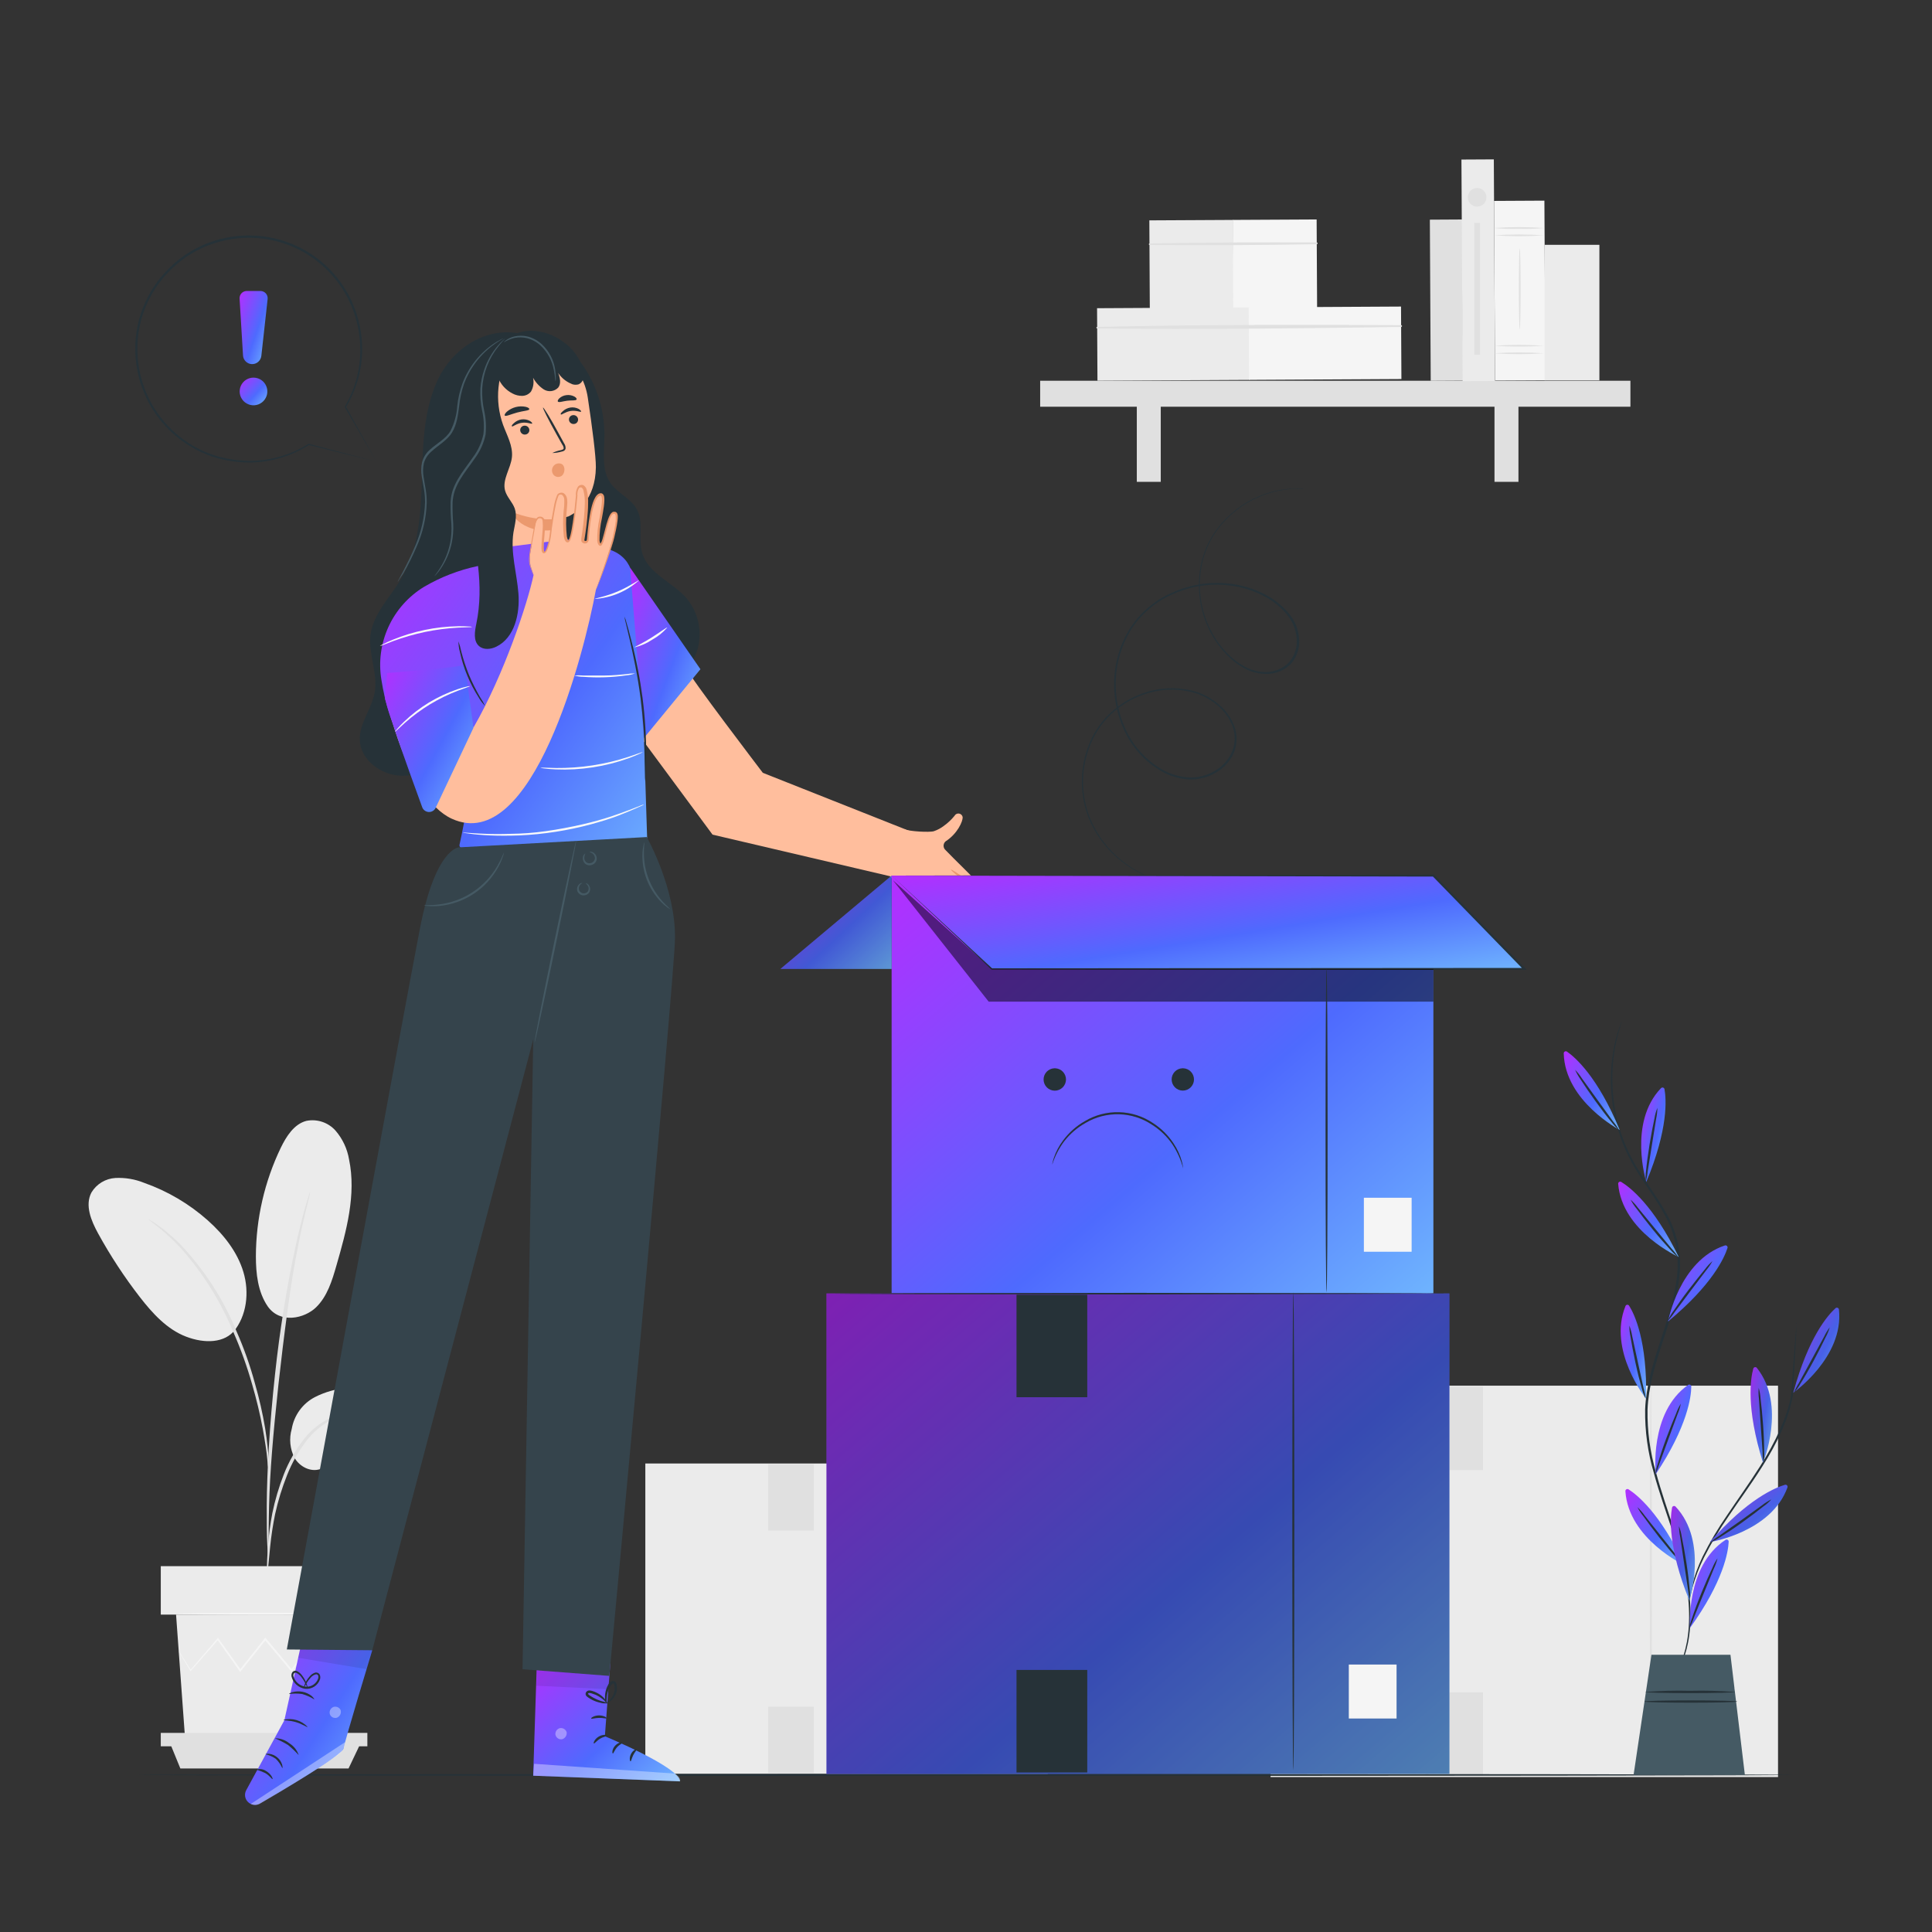 <svg width="135" height="135" viewBox="0 0 135 135" fill="none" xmlns="http://www.w3.org/2000/svg">
<rect x="0" y="0" width="135" height="135" fill="#333333" stroke="none"/>
<path d="M73.213 102.263H45.093V123.952H73.213V102.263Z" fill="#EBEBEB"/>
<path d="M66.169 123.8C66.131 123.8 66.099 118.965 66.099 113C66.099 107.036 66.131 102.2 66.169 102.2C66.207 102.2 66.239 107.036 66.239 113C66.239 118.965 66.207 123.8 66.169 123.8Z" fill="#E0E0E0"/>
<path d="M70.829 119.016H68.675V121.454H70.829V119.016Z" fill="#FAFAFA"/>
<path d="M56.868 102.319H53.674V106.947H56.868V102.319Z" fill="#E0E0E0"/>
<path d="M56.868 119.259H53.674V123.887H56.868V119.259Z" fill="#E0E0E0"/>
<path d="M124.241 96.825H88.782V124.173H124.241V96.825Z" fill="#EBEBEB"/>
<path d="M115.355 123.979C115.318 123.979 115.285 117.885 115.285 110.365C115.285 102.846 115.318 96.752 115.355 96.752C115.393 96.752 115.426 102.846 115.426 110.365C115.426 117.885 115.396 123.979 115.355 123.979Z" fill="#E0E0E0"/>
<path d="M121.233 117.947H118.514V121.02H121.233V117.947Z" fill="#FAFAFA"/>
<path d="M103.626 96.894H99.598V102.729H103.626V96.894Z" fill="#E0E0E0"/>
<path d="M103.626 118.255H99.598V124.09H103.626V118.255Z" fill="#E0E0E0"/>
<path d="M21.994 97.629C23.431 96.889 25.121 96.792 26.714 97.057C27.57 97.197 28.461 97.454 29.044 98.096C29.627 98.739 29.735 99.87 29.068 100.423C28.669 100.753 28.115 100.801 27.597 100.796C26.349 100.78 24.967 100.561 23.971 101.312C23.401 101.741 23.023 102.451 22.351 102.662C21.678 102.872 20.936 102.475 20.585 101.876C20.26 101.251 20.189 100.525 20.385 99.848C20.465 99.38 20.651 98.936 20.93 98.55C21.209 98.166 21.573 97.85 21.994 97.629Z" fill="#EBEBEB"/>
<path d="M18.706 91.282C19.584 92.534 21.29 92.121 22.081 91.355C22.872 90.588 23.207 89.481 23.509 88.425C24.206 86.009 24.905 83.473 24.39 81.014C24.265 80.268 23.937 79.571 23.442 78.999C23.191 78.719 22.871 78.509 22.514 78.39C22.157 78.271 21.775 78.248 21.406 78.322C20.545 78.549 20.01 79.402 19.624 80.193C18.486 82.558 17.89 85.147 17.88 87.772C17.88 88.995 18.018 90.275 18.706 91.282Z" fill="#EBEBEB"/>
<path d="M16.298 93.08C17.251 91.948 17.432 90.301 17.008 88.884C16.584 87.466 15.625 86.262 14.521 85.277C13.222 84.121 11.711 83.23 10.071 82.652C9.436 82.395 8.753 82.279 8.068 82.312C7.726 82.332 7.395 82.434 7.102 82.611C6.81 82.788 6.565 83.034 6.389 83.327C5.919 84.221 6.37 85.304 6.856 86.189C7.712 87.747 8.688 89.236 9.777 90.641C10.655 91.77 11.667 92.885 12.993 93.395C14.319 93.906 15.717 93.846 16.424 92.92" fill="#EBEBEB"/>
<path d="M18.647 110.187C18.694 110.001 18.721 109.811 18.728 109.62C18.768 109.204 18.817 108.683 18.879 108.065C18.956 107.3 19.073 106.539 19.227 105.786C19.43 104.865 19.707 103.962 20.056 103.086C20.398 102.215 20.861 101.397 21.43 100.656C21.896 100.053 22.489 99.559 23.167 99.211C23.628 98.984 24.121 98.831 24.63 98.758C24.821 98.75 25.012 98.722 25.197 98.674C25.006 98.653 24.813 98.653 24.622 98.674C24.094 98.714 23.577 98.848 23.096 99.071C22.381 99.409 21.753 99.908 21.263 100.529C20.667 101.28 20.186 102.117 19.837 103.01C19.489 103.897 19.218 104.812 19.027 105.745C18.881 106.508 18.779 107.279 18.722 108.054C18.674 108.715 18.655 109.25 18.647 109.62C18.627 109.808 18.627 109.998 18.647 110.187Z" fill="#E0E0E0"/>
<path d="M18.755 108.994C18.771 108.905 18.776 108.814 18.771 108.724C18.771 108.524 18.771 108.273 18.771 107.968C18.771 107.312 18.771 106.361 18.803 105.19C18.863 102.846 19.073 100.33 19.454 96.768C19.824 93.423 20.318 89.532 20.842 87.002C20.953 86.427 21.066 85.909 21.174 85.455C21.282 85.002 21.36 84.607 21.444 84.291C21.528 83.976 21.574 83.751 21.622 83.557C21.649 83.469 21.664 83.379 21.668 83.287C21.627 83.366 21.597 83.449 21.576 83.535C21.517 83.727 21.444 83.965 21.355 84.259C21.266 84.553 21.158 84.964 21.044 85.415C20.931 85.866 20.801 86.384 20.68 86.959C20.031 89.951 19.544 92.976 19.219 96.02C18.83 99.584 18.655 102.83 18.639 105.179C18.639 106.353 18.639 107.306 18.679 107.962C18.698 108.268 18.714 108.519 18.725 108.716C18.724 108.809 18.734 108.903 18.755 108.994Z" fill="#E0E0E0"/>
<path d="M18.771 102.735C18.791 102.472 18.791 102.207 18.771 101.944C18.741 101.436 18.671 100.705 18.528 99.806C18.351 98.754 18.115 97.714 17.82 96.69C17.48 95.429 17.044 94.196 16.516 93.002C15.613 90.801 14.316 88.782 12.69 87.046C12.408 86.747 12.107 86.468 11.789 86.209C11.651 86.09 11.518 85.974 11.405 85.882L11.07 85.641C10.86 85.481 10.637 85.338 10.403 85.215C10.366 85.266 11.346 85.844 12.582 87.159C14.155 88.912 15.417 90.921 16.314 93.099C16.832 94.286 17.27 95.506 17.623 96.752C17.92 97.767 18.166 98.796 18.36 99.835C18.522 100.724 18.63 101.455 18.674 101.952C18.685 102.215 18.718 102.477 18.771 102.735Z" fill="#E0E0E0"/>
<path d="M12.302 112.822L12.928 121.416H23.968L24.595 112.822H12.302Z" fill="#EBEBEB"/>
<path d="M25.91 109.437H11.235V112.822H25.91V109.437Z" fill="#EBEBEB"/>
<path d="M11.235 121.087V122.024H11.927H25.67V121.087H11.235Z" fill="#E0E0E0"/>
<path d="M12.602 123.573L11.927 121.921H25.143L24.355 123.573H12.602Z" fill="#E0E0E0"/>
<path d="M24.39 115.63C24.376 115.659 24.359 115.686 24.339 115.711C24.295 115.768 24.239 115.841 24.174 115.93L23.531 116.74L23.502 116.778L23.475 116.74L21.895 114.556H21.984L20.429 116.756L20.38 116.826L20.326 116.762L18.482 114.566H18.588L18.488 114.696L16.838 116.762L16.781 116.832L16.733 116.759L15.175 114.558H15.267L13.35 116.74L13.317 116.78L13.29 116.735L12.691 115.741C12.626 115.633 12.577 115.544 12.537 115.471C12.517 115.441 12.5 115.408 12.488 115.374C12.514 115.4 12.535 115.429 12.553 115.46L12.723 115.717L13.352 116.708H13.293L15.183 114.499L15.229 114.442L15.272 114.502L16.843 116.694H16.741L18.385 114.623C18.42 114.58 18.455 114.537 18.485 114.496L18.539 114.429L18.593 114.494L20.432 116.694H20.329L21.901 114.504L21.946 114.44L21.99 114.504C22.613 115.393 23.142 116.146 23.537 116.713H23.48L24.15 115.903C24.223 115.819 24.282 115.752 24.328 115.695C24.347 115.672 24.368 115.65 24.39 115.63Z" fill="#F5F5F5"/>
<path d="M24.749 112.766C24.749 112.804 21.981 112.836 18.571 112.836C15.161 112.836 12.394 112.804 12.394 112.766C12.394 112.728 15.158 112.698 18.571 112.698C21.984 112.698 24.749 112.728 24.749 112.766Z" fill="#F5F5F5"/>
<path d="M102.175 15.336L99.912 15.349L99.973 26.608L102.236 26.595L102.175 15.336Z" fill="#E0E0E0"/>
<path d="M86.169 15.367L80.311 15.398L80.344 21.614L86.203 21.582L86.169 15.367Z" fill="#EBEBEB"/>
<path d="M92.001 15.335L86.142 15.366L86.175 21.581L92.034 21.55L92.001 15.335Z" fill="#F5F5F5"/>
<path d="M80.317 17.118C84.213 17.15 88.11 17.132 92.008 17.064C92.025 17.064 92.041 17.057 92.052 17.046C92.064 17.034 92.07 17.018 92.07 17.002C92.07 16.985 92.064 16.97 92.052 16.958C92.041 16.946 92.025 16.94 92.008 16.94C88.115 16.918 84.211 16.94 80.317 17.012C80.305 17.015 80.295 17.022 80.287 17.032C80.279 17.041 80.275 17.053 80.275 17.065C80.275 17.077 80.279 17.089 80.287 17.099C80.295 17.108 80.305 17.115 80.317 17.118Z" fill="#E0E0E0"/>
<path d="M87.304 21.479L76.658 21.536L76.686 26.601L87.332 26.544L87.304 21.479Z" fill="#EBEBEB"/>
<path d="M97.898 21.421L87.252 21.479L87.279 26.544L97.925 26.486L97.898 21.421Z" fill="#F5F5F5"/>
<path d="M76.664 22.95C83.736 23.028 90.831 22.95 97.905 22.845C97.922 22.845 97.938 22.838 97.949 22.826C97.961 22.815 97.967 22.799 97.967 22.782C97.967 22.766 97.961 22.75 97.949 22.738C97.938 22.727 97.922 22.72 97.905 22.72C90.834 22.683 83.736 22.685 76.664 22.842C76.65 22.842 76.636 22.848 76.626 22.858C76.616 22.868 76.61 22.881 76.61 22.896C76.61 22.91 76.616 22.924 76.626 22.934C76.636 22.944 76.65 22.95 76.664 22.95Z" fill="#E0E0E0"/>
<path d="M113.927 26.605H72.682V28.42H113.927V26.605Z" fill="#E0E0E0"/>
<path d="M81.109 27.477H79.435V33.669H81.109V27.477Z" fill="#E0E0E0"/>
<path d="M106.103 27.477H104.429V33.669H106.103V27.477Z" fill="#E0E0E0"/>
<path d="M104.382 11.137L102.119 11.149L102.203 26.634L104.465 26.621L104.382 11.137Z" fill="#EBEBEB"/>
<path d="M107.916 14.02L104.4 14.039L104.468 26.588L107.984 26.57L107.916 14.02Z" fill="#F5F5F5"/>
<path d="M107.893 16.443C106.724 16.526 105.551 16.526 104.383 16.443C105.551 16.364 106.724 16.364 107.893 16.443Z" fill="#E0E0E0"/>
<path d="M107.892 15.93C107.308 15.989 106.721 16.009 106.135 15.989C105.548 16.009 104.961 15.989 104.377 15.93C105.545 15.848 106.718 15.848 107.887 15.93H107.892Z" fill="#E0E0E0"/>
<path d="M107.893 24.686C106.724 24.769 105.551 24.769 104.383 24.686C105.551 24.607 106.724 24.607 107.893 24.686Z" fill="#E0E0E0"/>
<path d="M107.893 24.16C106.724 24.238 105.551 24.238 104.383 24.16C105.551 24.077 106.724 24.077 107.893 24.16Z" fill="#E0E0E0"/>
<path d="M106.191 23.009C106.159 23.009 106.132 21.743 106.132 20.182C106.132 18.622 106.159 17.352 106.191 17.352C106.224 17.352 106.253 18.619 106.253 20.182C106.253 21.745 106.226 23.009 106.191 23.009Z" fill="#E0E0E0"/>
<path d="M111.759 17.107H107.933V26.579H111.759V17.107Z" fill="#EBEBEB"/>
<path d="M103.216 14.437C103.576 14.437 103.867 14.146 103.867 13.786C103.867 13.427 103.576 13.136 103.216 13.136C102.857 13.136 102.565 13.427 102.565 13.786C102.565 14.146 102.857 14.437 103.216 14.437Z" fill="#E0E0E0"/>
<path d="M103.419 15.576H103.017V24.789H103.419V15.576Z" fill="#E0E0E0"/>
<path d="M125.458 124.024C125.458 124.065 99.506 124.094 67.503 124.094C35.5 124.094 9.542 124.065 9.542 124.024C9.542 123.984 35.489 123.954 67.503 123.954C99.517 123.954 125.458 123.987 125.458 124.024Z" fill="#263238"/>
<path d="M40.287 24.935C41.56 26.493 42.25 28.447 42.236 30.459C42.223 31.598 42.012 32.854 42.676 33.78C43.179 34.482 44.097 34.836 44.504 35.597C44.996 36.512 44.577 37.67 44.88 38.664C45.306 40.074 46.959 40.665 47.939 41.764C48.357 42.25 48.649 42.831 48.79 43.456C48.931 44.081 48.917 44.731 48.749 45.349C48.57 45.965 48.247 46.529 47.807 46.995C47.366 47.461 46.821 47.815 46.216 48.028C45.57 48.282 44.85 48.271 44.213 47.995C43.551 47.666 43.133 46.988 42.809 46.327C42.158 45.025 36.442 37.992 36.118 36.572" fill="#263238"/>
<path d="M36.129 23.277C33.791 22.899 31.539 24.451 30.559 26.606C29.578 28.76 29.546 31.196 29.479 33.572C29.411 35.948 29.238 38.41 28.031 40.446C27.265 41.739 26.077 42.876 25.89 44.364C25.723 45.697 26.414 47.042 26.185 48.368C25.985 49.523 25.105 50.528 25.14 51.697C25.183 53.106 26.633 54.167 28.04 54.205C29.446 54.243 30.764 53.506 31.868 52.631C33.667 51.202 35.107 49.373 36.072 47.288" fill="#263238"/>
<path d="M32.281 28.85C32.208 28.262 32.253 27.665 32.415 27.095C32.577 26.525 32.851 25.993 33.222 25.53C33.593 25.068 34.054 24.686 34.576 24.405C35.098 24.124 35.671 23.951 36.261 23.896C38.618 23.669 40.716 25.427 41.07 27.77C41.38 29.825 41.645 31.898 41.637 32.652C41.607 34.922 40.287 35.805 39.747 36.073C39.552 36.142 39.352 36.192 39.147 36.221V36.237L39.65 38.846C39.879 40.555 38.926 42.086 37.219 42.326C35.513 42.566 34.171 41.262 33.909 39.553L32.281 28.85Z" fill="#FFBE9D"/>
<path d="M40.605 28.763C40.567 28.817 40.267 28.658 39.884 28.715C39.501 28.771 39.244 29.003 39.195 28.963C39.147 28.922 39.195 28.855 39.314 28.747C39.462 28.603 39.651 28.509 39.854 28.477C40.054 28.446 40.258 28.48 40.437 28.574C40.572 28.66 40.624 28.741 40.605 28.763Z" fill="#263238"/>
<path d="M37.187 29.595C37.149 29.649 36.849 29.487 36.463 29.543C36.077 29.6 35.826 29.835 35.778 29.794C35.729 29.754 35.778 29.684 35.896 29.578C36.044 29.435 36.233 29.34 36.436 29.308C36.636 29.28 36.84 29.315 37.02 29.408C37.152 29.492 37.206 29.57 37.187 29.595Z" fill="#263238"/>
<path d="M38.588 31.655C38.782 31.562 38.986 31.494 39.196 31.453C39.293 31.428 39.382 31.396 39.39 31.326C39.382 31.227 39.344 31.133 39.282 31.056L38.88 30.337C38.321 29.333 37.903 28.501 37.943 28.477C37.984 28.453 38.483 29.255 39.023 30.259C39.161 30.508 39.293 30.745 39.412 30.969C39.49 31.079 39.529 31.212 39.52 31.347C39.511 31.384 39.494 31.418 39.469 31.447C39.445 31.476 39.414 31.499 39.38 31.515C39.327 31.538 39.272 31.554 39.215 31.563C39.011 31.621 38.8 31.652 38.588 31.655Z" fill="#263238"/>
<path d="M39.125 36.223C39.125 36.223 37.659 36.561 35.64 35.716C35.64 35.716 36.512 37.592 39.263 36.925L39.125 36.223Z" fill="#EB996E"/>
<path d="M36.99 28.588C36.969 28.699 36.577 28.704 36.134 28.826C35.692 28.947 35.343 29.12 35.27 29.036C35.238 28.996 35.287 28.888 35.419 28.766C35.597 28.614 35.808 28.504 36.035 28.445C36.261 28.386 36.499 28.38 36.728 28.426C36.907 28.467 36.99 28.537 36.99 28.588Z" fill="#263238"/>
<path d="M40.29 27.913C40.236 28.011 39.958 27.959 39.639 28C39.32 28.04 39.058 28.145 38.983 28.062C38.95 28.021 38.983 27.93 39.085 27.83C39.227 27.704 39.405 27.627 39.593 27.608C39.779 27.586 39.967 27.621 40.133 27.708C40.263 27.781 40.314 27.865 40.29 27.913Z" fill="#263238"/>
<path d="M36.352 30.092C36.358 30.134 36.373 30.174 36.394 30.21C36.416 30.247 36.444 30.278 36.478 30.303C36.512 30.328 36.551 30.347 36.592 30.357C36.633 30.367 36.675 30.369 36.717 30.362C36.758 30.358 36.797 30.345 36.832 30.325C36.868 30.305 36.899 30.278 36.924 30.246C36.95 30.214 36.968 30.177 36.979 30.137C36.989 30.098 36.992 30.057 36.987 30.017C36.974 29.933 36.929 29.857 36.861 29.806C36.792 29.756 36.707 29.734 36.623 29.747C36.582 29.751 36.542 29.763 36.507 29.783C36.471 29.803 36.44 29.83 36.414 29.862C36.389 29.894 36.371 29.931 36.36 29.971C36.349 30.01 36.347 30.052 36.352 30.092Z" fill="#263238"/>
<path d="M39.758 29.355C39.77 29.439 39.816 29.515 39.884 29.565C39.953 29.616 40.038 29.637 40.122 29.625C40.163 29.62 40.202 29.608 40.238 29.588C40.273 29.568 40.304 29.541 40.33 29.509C40.355 29.476 40.373 29.44 40.384 29.4C40.395 29.361 40.398 29.32 40.392 29.279C40.38 29.195 40.334 29.12 40.266 29.069C40.197 29.018 40.112 28.997 40.028 29.009C39.987 29.014 39.948 29.026 39.912 29.046C39.876 29.066 39.845 29.093 39.82 29.125C39.794 29.157 39.776 29.194 39.765 29.234C39.755 29.273 39.752 29.314 39.758 29.355Z" fill="#263238"/>
<path d="M39.193 32.4C39.087 32.367 38.973 32.373 38.87 32.415C38.767 32.457 38.683 32.534 38.631 32.633C38.582 32.723 38.562 32.826 38.574 32.928C38.586 33.03 38.63 33.126 38.699 33.202C38.772 33.275 38.869 33.318 38.972 33.326C39.075 33.333 39.177 33.304 39.26 33.243C39.364 33.148 39.427 33.016 39.436 32.876C39.454 32.747 39.423 32.616 39.349 32.508C39.311 32.456 39.257 32.417 39.195 32.399C39.133 32.38 39.067 32.383 39.006 32.406" fill="#EB996E"/>
<path d="M40.77 25.92C40.557 25.065 40.029 24.322 39.29 23.841C38.685 23.404 37.967 23.152 37.222 23.115C36.472 23.083 35.74 23.349 35.186 23.855C34.793 24.244 34.568 24.773 34.559 25.326L34.603 24.948C34.489 25.256 34.489 25.594 34.603 25.901C34.665 26.066 34.74 26.233 34.805 26.398C34.998 26.874 35.357 27.264 35.815 27.497C36.022 27.608 36.255 27.665 36.49 27.662C36.608 27.659 36.724 27.631 36.83 27.58C36.935 27.528 37.029 27.454 37.103 27.362C37.27 27.069 37.322 26.724 37.249 26.395C37.426 26.721 37.679 26.998 37.986 27.205C38.143 27.306 38.329 27.349 38.514 27.328C38.699 27.306 38.871 27.222 39.001 27.089C39.222 26.819 39.136 26.393 39.001 26.058C39.21 26.374 39.502 26.625 39.846 26.784C39.937 26.836 40.037 26.869 40.14 26.88C40.244 26.891 40.349 26.881 40.448 26.849C40.528 26.81 40.597 26.753 40.651 26.683C40.706 26.612 40.743 26.531 40.761 26.444C40.801 26.272 40.804 26.093 40.77 25.92Z" fill="#263238"/>
<path d="M38.818 26.639C38.794 26.639 38.799 26.317 38.694 25.829C38.572 25.179 38.246 24.586 37.762 24.136C37.496 23.894 37.176 23.721 36.828 23.631C36.543 23.561 36.247 23.554 35.959 23.609C35.693 23.671 35.44 23.776 35.208 23.92C35.208 23.92 35.254 23.852 35.373 23.766C35.543 23.647 35.735 23.561 35.937 23.512C36.24 23.441 36.555 23.441 36.858 23.512C37.231 23.605 37.574 23.791 37.857 24.052C38.363 24.521 38.694 25.149 38.794 25.831C38.826 26.033 38.842 26.237 38.842 26.442C38.846 26.508 38.837 26.575 38.818 26.639Z" fill="#455A64"/>
<path d="M63.684 58.118L53.303 54.001C53.303 54.001 47.987 47.027 48.097 46.892L44.363 50.979L49.79 58.321L62.37 61.269L64.53 60.67C64.054 58.377 63.684 58.118 63.684 58.118Z" fill="#FFBE9D"/>
<path d="M41.059 38.222L39.644 37.682L33.537 38.456V39.536L33.361 39.558C32.045 39.838 30.782 40.329 29.622 41.011C28.535 41.674 27.671 42.648 27.142 43.806C26.613 44.964 26.442 46.254 26.652 47.51C26.9 49.054 27.381 50.931 28.309 52.016C30.083 54.092 31.703 51.527 31.703 51.527C31.703 51.527 32.816 54.065 32.751 55.267C32.697 56.274 32.254 58.369 32.111 59.022C32.105 59.049 32.105 59.076 32.109 59.102C32.114 59.128 32.125 59.153 32.14 59.175C32.154 59.198 32.174 59.217 32.196 59.231C32.219 59.246 32.244 59.256 32.27 59.26L45.155 61.644L45.217 58.493L44.806 45.533L44.226 40.5C44.226 40.5 44.245 38.097 41.059 38.222Z" fill="url(#paint0_linear_2143_3808)"/>
<path d="M44.029 39.663L48.943 46.761L44.988 51.578L44.029 39.663Z" fill="url(#paint1_linear_2143_3808)"/>
<path d="M45.09 54.599C45.072 54.447 45.066 54.294 45.071 54.141C45.071 53.822 45.071 53.403 45.055 52.893C45.031 51.523 44.933 50.156 44.761 48.797C44.558 47.204 44.248 45.781 44.013 44.747L43.727 43.532C43.685 43.385 43.654 43.235 43.635 43.084C43.696 43.224 43.745 43.37 43.781 43.519C43.864 43.789 43.978 44.213 44.107 44.726C44.456 46.058 44.721 47.41 44.901 48.776C45.075 50.14 45.159 51.515 45.155 52.89C45.155 53.43 45.141 53.846 45.125 54.141C45.127 54.294 45.115 54.448 45.09 54.599Z" fill="#263238"/>
<path d="M32.994 43.807C32.994 43.829 32.621 43.826 32.025 43.856C31.246 43.898 30.472 43.998 29.708 44.156C28.945 44.316 28.194 44.532 27.462 44.801C26.9 45.009 26.563 45.163 26.552 45.141C26.621 45.087 26.697 45.042 26.779 45.009C26.927 44.928 27.148 44.825 27.427 44.709C28.884 44.108 30.441 43.785 32.017 43.759C32.319 43.759 32.557 43.759 32.732 43.775C32.821 43.772 32.909 43.783 32.994 43.807Z" fill="#FAFAFA"/>
<path d="M44.375 47.056C44.177 47.127 43.971 47.173 43.762 47.191C42.764 47.337 41.752 47.371 40.746 47.293C40.536 47.29 40.327 47.259 40.125 47.202C40.333 47.183 40.543 47.183 40.751 47.202C41.135 47.202 41.667 47.202 42.253 47.202C42.839 47.202 43.368 47.142 43.751 47.107C43.957 47.071 44.166 47.054 44.375 47.056Z" fill="#FAFAFA"/>
<path d="M46.629 43.846C46.331 44.19 45.974 44.478 45.576 44.696C45.199 44.951 44.779 45.134 44.336 45.236C44.32 45.199 44.876 44.966 45.503 44.567C46.129 44.167 46.602 43.813 46.629 43.846Z" fill="#FAFAFA"/>
<path d="M44.644 40.555C43.792 41.321 42.707 41.778 41.563 41.851C41.563 41.807 42.306 41.694 43.159 41.33C44.012 40.965 44.617 40.52 44.644 40.555Z" fill="#FAFAFA"/>
<path d="M44.912 52.553C44.833 52.606 44.748 52.651 44.658 52.685C44.488 52.766 44.242 52.866 43.929 52.982C43.115 53.275 42.276 53.488 41.421 53.619C40.566 53.751 39.701 53.799 38.837 53.762C38.505 53.749 38.238 53.725 38.054 53.7C37.958 53.694 37.863 53.677 37.77 53.649C37.77 53.625 38.181 53.649 38.85 53.665C40.567 53.681 42.275 53.419 43.908 52.888C44.523 52.685 44.904 52.531 44.912 52.553Z" fill="#FAFAFA"/>
<path d="M45.012 56.212C45.012 56.212 44.974 56.239 44.896 56.279L44.55 56.431C44.253 56.571 43.813 56.755 43.262 56.971C42.712 57.187 42.045 57.395 41.294 57.6C39.662 58.039 37.987 58.299 36.299 58.375C35.521 58.404 34.822 58.402 34.233 58.375C33.645 58.348 33.172 58.304 32.846 58.258L32.47 58.207C32.426 58.204 32.383 58.195 32.341 58.18C32.385 58.173 32.429 58.173 32.473 58.18L32.851 58.205C33.178 58.231 33.661 58.258 34.236 58.275C34.811 58.291 35.521 58.275 36.294 58.248C37.066 58.221 37.914 58.123 38.797 57.978C39.679 57.832 40.511 57.656 41.262 57.467C42.012 57.278 42.676 57.065 43.227 56.868C43.778 56.671 44.226 56.506 44.529 56.382L44.88 56.244C44.922 56.229 44.967 56.218 45.012 56.212Z" fill="#FAFAFA"/>
<path d="M21.33 113.611L19.869 120.207L17.204 125.092C17.159 125.175 17.131 125.267 17.123 125.361C17.114 125.456 17.125 125.551 17.155 125.641C17.185 125.731 17.233 125.814 17.297 125.885C17.36 125.956 17.437 126.013 17.523 126.053C17.623 126.099 17.733 126.12 17.842 126.115C17.952 126.11 18.059 126.078 18.155 126.023C19.391 125.31 23.93 122.656 24.008 122.168C24.103 121.603 26.012 115.312 26.012 115.312L21.33 113.611Z" fill="url(#paint2_linear_2143_3808)"/>
<g opacity="0.6">
<path opacity="0.6" d="M17.523 126.052L24.119 121.732L24.048 122.002C23.991 122.243 23.849 122.456 23.649 122.602C23.109 122.988 21.605 124.025 18.176 126.028C18.077 126.086 17.966 126.118 17.852 126.122C17.738 126.127 17.625 126.103 17.523 126.052Z" fill="white"/>
</g>
<g opacity="0.6">
<path opacity="0.6" d="M23.29 119.278C23.194 119.318 23.117 119.392 23.073 119.485C23.029 119.578 23.02 119.684 23.049 119.783C23.085 119.88 23.157 119.958 23.249 120.004C23.342 120.049 23.448 120.057 23.546 120.026C23.648 119.984 23.731 119.905 23.778 119.805C23.825 119.705 23.833 119.592 23.8 119.486C23.752 119.391 23.67 119.317 23.569 119.28C23.469 119.244 23.358 119.247 23.26 119.289" fill="white"/>
</g>
<path d="M19.727 123.552C19.618 123.309 19.465 123.089 19.276 122.901C19.058 122.75 18.813 122.641 18.555 122.58C18.555 122.561 18.649 122.531 18.808 122.548C19.016 122.574 19.211 122.661 19.37 122.796C19.53 122.926 19.649 123.101 19.71 123.298C19.756 123.452 19.743 123.552 19.727 123.552Z" fill="#263238"/>
<path d="M19.043 124.316C19.005 124.338 18.846 124.073 18.53 123.892C18.329 123.798 18.121 123.718 17.909 123.652C18.026 123.613 18.15 123.604 18.271 123.623C18.392 123.642 18.507 123.69 18.606 123.762C18.965 123.97 19.081 124.308 19.043 124.316Z" fill="#263238"/>
<path d="M20.871 122.64C20.642 122.385 20.392 122.148 20.126 121.932C19.832 121.753 19.526 121.597 19.208 121.465C19.573 121.458 19.929 121.58 20.212 121.811C20.525 121.999 20.759 122.293 20.871 122.64Z" fill="#263238"/>
<path d="M21.484 120.671C21.457 120.706 21.13 120.466 20.674 120.334C20.218 120.201 19.805 120.223 19.802 120.177C20.102 120.099 20.418 120.104 20.716 120.191C21.014 120.278 21.283 120.444 21.495 120.671H21.484Z" fill="#263238"/>
<path d="M21.962 118.746C21.698 118.583 21.414 118.457 21.117 118.371C20.81 118.329 20.5 118.329 20.193 118.371C20.193 118.354 20.277 118.29 20.45 118.238C20.677 118.177 20.915 118.169 21.146 118.216C21.377 118.263 21.593 118.363 21.778 118.508C21.916 118.638 21.973 118.735 21.962 118.746Z" fill="#263238"/>
<path d="M21.216 118.007C21.217 117.921 21.235 117.836 21.27 117.758C21.347 117.535 21.468 117.33 21.627 117.156C21.73 117.018 21.877 116.918 22.043 116.87C22.099 116.861 22.157 116.869 22.209 116.893C22.261 116.917 22.305 116.956 22.334 117.005C22.384 117.106 22.394 117.221 22.364 117.329C22.295 117.545 22.152 117.731 21.961 117.854C21.77 117.977 21.542 118.03 21.316 118.004C21.094 117.972 20.885 117.875 20.718 117.725C20.55 117.575 20.43 117.379 20.374 117.162C20.361 117.106 20.36 117.049 20.37 116.993C20.381 116.937 20.404 116.884 20.436 116.838C20.473 116.794 20.524 116.763 20.579 116.75C20.635 116.737 20.694 116.742 20.747 116.765C20.899 116.841 21.029 116.955 21.125 117.097C21.268 117.284 21.376 117.495 21.446 117.72C21.479 117.801 21.494 117.887 21.492 117.974C21.383 117.683 21.231 117.41 21.041 117.164C20.952 117.049 20.838 116.956 20.706 116.894C20.677 116.882 20.645 116.879 20.614 116.886C20.584 116.893 20.556 116.91 20.536 116.935C20.517 116.967 20.505 117.002 20.5 117.039C20.496 117.075 20.499 117.113 20.509 117.148C20.565 117.331 20.672 117.495 20.817 117.62C20.963 117.745 21.14 117.827 21.33 117.855C21.521 117.878 21.714 117.834 21.877 117.733C22.04 117.631 22.164 117.478 22.229 117.297C22.255 117.223 22.255 117.143 22.229 117.07C22.213 117.042 22.19 117.02 22.161 117.006C22.133 116.993 22.101 116.988 22.07 116.994C21.929 117.033 21.803 117.114 21.71 117.226C21.503 117.457 21.336 117.721 21.216 118.007Z" fill="#263238"/>
<g opacity="0.3">
<path opacity="0.3" d="M21.152 114.327L20.836 115.839L25.612 116.633L26.012 115.312L21.322 113.611L21.152 114.327Z" fill="black"/>
</g>
<path d="M42.66 116.051L42.266 121.322C42.266 121.322 47.493 123.482 47.515 124.475L37.255 124.078L37.525 115.838L42.66 116.051Z" fill="url(#paint3_linear_2143_3808)"/>
<g opacity="0.6">
<path opacity="0.6" d="M39.12 120.755C39.02 120.781 38.934 120.844 38.877 120.93C38.82 121.016 38.797 121.12 38.812 121.222C38.835 121.322 38.895 121.41 38.98 121.468C39.065 121.525 39.169 121.548 39.271 121.532C39.377 121.504 39.469 121.438 39.528 121.346C39.588 121.254 39.612 121.144 39.595 121.035C39.561 120.933 39.488 120.848 39.393 120.797C39.297 120.747 39.186 120.735 39.082 120.765" fill="white"/>
</g>
<g opacity="0.6">
<path opacity="0.6" d="M37.26 124.079L37.319 123.247L47.134 123.93C47.134 123.93 47.585 124.146 47.52 124.47L37.26 124.079Z" fill="white"/>
</g>
<path d="M42.438 121.276C42.438 121.328 42.184 121.341 41.933 121.492C41.682 121.643 41.542 121.849 41.496 121.827C41.45 121.805 41.536 121.519 41.844 121.341C42.152 121.163 42.452 121.23 42.438 121.276Z" fill="#263238"/>
<path d="M43.497 121.77C43.497 121.821 43.286 121.897 43.108 122.102C42.93 122.307 42.873 122.529 42.822 122.526C42.771 122.523 42.752 122.237 42.978 121.986C43.205 121.735 43.497 121.716 43.497 121.77Z" fill="#263238"/>
<path d="M44.059 123.074C44.013 123.074 43.954 122.828 44.091 122.561C44.229 122.294 44.469 122.191 44.488 122.234C44.507 122.277 44.359 122.418 44.248 122.639C44.137 122.861 44.108 123.071 44.059 123.074Z" fill="#263238"/>
<path d="M42.39 120.066C42.368 120.109 42.141 120.031 41.85 120.039C41.558 120.047 41.342 120.128 41.31 120.085C41.277 120.042 41.504 119.872 41.85 119.866C42.195 119.861 42.422 120.028 42.39 120.066Z" fill="#263238"/>
<g opacity="0.3">
<path opacity="0.3" d="M42.587 117.097L42.517 118.036L37.481 117.793L37.517 116.708L42.587 117.097Z" fill="black"/>
</g>
<path d="M42.457 119C42.287 119.041 42.11 119.033 41.944 118.978C41.757 118.939 41.575 118.877 41.404 118.792C41.304 118.743 41.208 118.687 41.115 118.624C41.059 118.59 41.008 118.547 40.964 118.498C40.934 118.459 40.918 118.411 40.918 118.363C40.918 118.314 40.934 118.266 40.964 118.228C40.99 118.193 41.024 118.166 41.063 118.148C41.102 118.129 41.145 118.121 41.188 118.122C41.253 118.125 41.317 118.136 41.38 118.155C41.488 118.186 41.593 118.228 41.693 118.279C41.863 118.362 42.019 118.472 42.155 118.606C42.384 118.835 42.457 119.027 42.441 119.035C42.425 119.043 42.309 118.889 42.074 118.697C41.936 118.59 41.785 118.499 41.625 118.427C41.53 118.388 41.433 118.354 41.334 118.325C41.226 118.292 41.134 118.29 41.104 118.325C41.075 118.36 41.104 118.352 41.104 118.384C41.137 118.42 41.174 118.451 41.215 118.476C41.302 118.536 41.392 118.591 41.485 118.641C41.641 118.727 41.804 118.797 41.974 118.851C42.138 118.889 42.3 118.939 42.457 119Z" fill="#263238"/>
<path d="M42.39 119.071C42.301 118.919 42.26 118.744 42.274 118.568C42.275 118.379 42.306 118.19 42.366 118.01C42.405 117.904 42.453 117.802 42.509 117.704C42.539 117.638 42.586 117.58 42.645 117.536C42.705 117.493 42.774 117.465 42.847 117.456C42.893 117.459 42.937 117.475 42.974 117.502C43.012 117.53 43.04 117.567 43.057 117.61C43.081 117.671 43.095 117.734 43.1 117.799C43.118 117.913 43.118 118.03 43.1 118.145C43.064 118.335 42.982 118.514 42.86 118.666C42.65 118.936 42.439 118.976 42.434 118.96C42.428 118.944 42.596 118.844 42.76 118.593C42.855 118.45 42.916 118.287 42.941 118.118C42.955 118.019 42.955 117.919 42.941 117.821C42.928 117.713 42.89 117.621 42.849 117.632C42.809 117.642 42.709 117.707 42.663 117.794C42.61 117.88 42.564 117.97 42.525 118.064C42.463 118.227 42.423 118.397 42.407 118.571C42.371 118.874 42.417 119.071 42.39 119.071Z" fill="#263238"/>
<path d="M32.054 59.211C32.054 59.211 30.434 59.284 29.354 64.824C28.274 70.365 20.042 115.258 20.042 115.258L26.012 115.312L37.26 72.63L36.512 116.64L42.576 117.105C42.576 117.105 47.126 68.426 47.166 65.594C47.22 62.062 45.193 58.49 45.193 58.49L32.054 59.211Z" fill="#35444C"/>
<path d="M40.259 58.738C40.297 58.738 39.676 61.911 38.874 65.807C38.072 69.703 37.392 72.857 37.354 72.849C37.316 72.84 37.935 69.676 38.737 65.78C39.538 61.884 40.23 58.73 40.259 58.738Z" fill="#455A64"/>
<path d="M41.188 59.53C41.188 59.514 41.35 59.465 41.537 59.63C41.59 59.678 41.632 59.737 41.66 59.803C41.688 59.868 41.701 59.939 41.699 60.011C41.692 60.101 41.66 60.188 41.606 60.26C41.552 60.333 41.478 60.389 41.394 60.421C41.311 60.459 41.22 60.472 41.13 60.46C41.041 60.448 40.956 60.411 40.886 60.354C40.834 60.305 40.793 60.245 40.765 60.179C40.738 60.113 40.725 60.042 40.727 59.97C40.727 59.722 40.894 59.635 40.897 59.652C40.851 59.751 40.827 59.858 40.827 59.968C40.83 60.022 40.845 60.076 40.869 60.125C40.894 60.174 40.928 60.218 40.97 60.254C41.023 60.29 41.085 60.313 41.149 60.32C41.213 60.327 41.278 60.317 41.338 60.292C41.398 60.267 41.45 60.227 41.491 60.177C41.531 60.126 41.558 60.066 41.569 60.003C41.573 59.948 41.566 59.893 41.548 59.841C41.531 59.789 41.503 59.741 41.467 59.7C41.334 59.546 41.186 59.552 41.188 59.53Z" fill="#455A64"/>
<path d="M40.932 61.722C40.932 61.706 41.099 61.722 41.202 61.946C41.228 62.01 41.24 62.079 41.237 62.148C41.233 62.217 41.215 62.285 41.183 62.346C41.137 62.419 41.071 62.477 40.994 62.516C40.917 62.554 40.83 62.571 40.744 62.564C40.658 62.557 40.576 62.527 40.506 62.477C40.435 62.426 40.38 62.358 40.346 62.279C40.325 62.213 40.318 62.144 40.325 62.076C40.333 62.008 40.356 61.943 40.392 61.884C40.519 61.682 40.692 61.687 40.686 61.703C40.681 61.72 40.557 61.757 40.478 61.93C40.439 62.027 40.439 62.136 40.478 62.233C40.507 62.286 40.548 62.332 40.598 62.365C40.649 62.398 40.707 62.418 40.767 62.423C40.828 62.428 40.888 62.418 40.944 62.393C40.999 62.368 41.047 62.33 41.083 62.281C41.134 62.189 41.147 62.08 41.118 61.979C41.04 61.795 40.919 61.741 40.932 61.722Z" fill="#455A64"/>
<path d="M35.211 59.584C35.2 59.677 35.176 59.768 35.141 59.854C35.056 60.101 34.951 60.341 34.825 60.57C34.413 61.333 33.818 61.983 33.093 62.46C32.369 62.938 31.537 63.228 30.672 63.305C30.413 63.327 30.152 63.327 29.892 63.305C29.801 63.302 29.71 63.287 29.622 63.261C29.622 63.234 30.03 63.28 30.675 63.199C31.516 63.097 32.322 62.802 33.029 62.336C33.737 61.869 34.327 61.245 34.752 60.513C35.068 59.968 35.187 59.576 35.211 59.584Z" fill="#455A64"/>
<path d="M46.826 63.524C46.826 63.524 46.756 63.491 46.645 63.416C46.491 63.304 46.346 63.18 46.213 63.043C45.769 62.593 45.423 62.057 45.196 61.468C44.968 60.878 44.865 60.248 44.893 59.617C44.899 59.427 44.924 59.238 44.966 59.052C44.996 58.92 45.015 58.85 45.025 58.853C45.036 58.855 44.993 59.147 44.993 59.619C44.993 60.86 45.454 62.056 46.286 62.975C46.602 63.324 46.84 63.502 46.826 63.524Z" fill="#455A64"/>
<path d="M67.77 63.679C67.859 63.463 67.835 63.55 66.404 62.599C66.404 62.599 68.456 63.949 68.243 63.307C68.058 63.063 67.833 62.854 67.576 62.688C68.116 63.007 68.429 63.042 68.524 62.913C68.686 62.688 67.511 61.833 66.952 61.447C67.463 61.812 67.999 62.141 68.556 62.432C68.888 62.535 68.729 62.146 68.505 61.862C68.281 61.579 66.542 59.905 66.075 59.405C66.03 59.367 65.995 59.32 65.97 59.267C65.946 59.214 65.933 59.156 65.933 59.097C65.933 59.039 65.946 58.981 65.97 58.928C65.995 58.875 66.03 58.828 66.075 58.79C66.912 58.25 67.279 57.388 67.268 57.105C67.259 57.041 67.23 56.982 67.184 56.936C67.139 56.889 67.081 56.859 67.017 56.848C66.954 56.837 66.888 56.847 66.831 56.876C66.773 56.904 66.726 56.95 66.696 57.008C66.484 57.27 66.238 57.503 65.964 57.699C65.751 57.865 65.512 57.993 65.257 58.08C64.96 58.177 63.499 58.096 63.186 57.937L62.19 61.314C62.19 61.314 65.805 63.004 66.49 63.334C67.333 63.733 67.708 63.844 67.77 63.679Z" fill="#FFBE9D"/>
<path d="M65.753 62.101C65.724 62.141 66.193 62.484 66.801 62.87C67.408 63.256 67.919 63.534 67.943 63.494C67.967 63.453 67.498 63.108 66.893 62.724C66.288 62.341 65.78 62.049 65.753 62.101Z" fill="#EB996E"/>
<path d="M66.093 61.438C66.066 61.479 66.546 61.873 67.173 62.321C67.799 62.77 68.318 63.102 68.345 63.064C68.372 63.026 67.894 62.629 67.265 62.181C66.636 61.733 66.123 61.401 66.093 61.438Z" fill="#EB996E"/>
<path d="M66.452 60.769C66.425 60.806 66.874 61.19 67.454 61.622C68.034 62.054 68.534 62.373 68.556 62.335C68.577 62.297 68.137 61.913 67.557 61.481C66.976 61.05 66.482 60.731 66.452 60.769Z" fill="#EB996E"/>
<path d="M29.681 48.536L32.332 48.681C32.52 49.422 32.771 50.144 33.083 50.841C35.219 47.137 36.863 42.172 37.284 40.176C37.225 39.98 37.152 39.759 37.066 39.512C37.001 39.139 37.012 38.757 37.098 38.389C37.171 37.946 37.295 37.347 37.33 37.071C37.446 36.229 37.581 36.094 37.87 36.191C38.27 36.321 37.705 38.559 38.032 38.608C38.21 38.632 38.424 37.865 38.488 37.236C38.553 36.607 38.834 34.674 39.042 34.536C39.347 34.347 39.612 34.647 39.536 35.273C39.46 35.9 39.361 37.798 39.693 37.822C40.025 37.846 40.295 34.639 40.295 34.639C40.295 34.639 40.243 33.942 40.627 33.958C41.321 33.988 40.781 37.371 40.721 37.692C40.678 37.914 41.04 37.962 41.072 37.714C41.105 37.466 41.272 34.504 41.977 34.528C42.517 34.547 41.558 37.314 41.863 37.957C42.169 38.6 42.379 35.778 42.898 35.816C43.089 35.832 43.232 35.87 42.879 37.466C42.533 38.734 42.12 39.984 41.639 41.208C40.829 45.636 37.214 59.8 31.566 57.208C28.407 55.758 26.93 48.568 26.93 48.568L29.681 48.536Z" fill="#FFBE9D"/>
<path d="M41.645 41.232C41.65 41.198 41.659 41.166 41.672 41.135C41.697 41.064 41.726 40.972 41.767 40.864C41.856 40.608 41.977 40.252 42.137 39.785C42.296 39.317 42.488 38.75 42.677 38.081C42.774 37.749 42.855 37.387 42.928 37.001C42.965 36.806 43.001 36.607 43.025 36.401C43.032 36.3 43.032 36.198 43.025 36.096C43.025 35.991 43.001 35.905 42.917 35.902C42.833 35.899 42.774 35.95 42.714 36.04C42.661 36.135 42.616 36.235 42.582 36.339C42.507 36.553 42.447 36.779 42.388 37.009C42.328 37.238 42.274 37.479 42.204 37.722C42.173 37.855 42.119 37.981 42.042 38.094C42.023 38.117 41.998 38.132 41.969 38.14C41.951 38.144 41.933 38.144 41.915 38.14C41.897 38.136 41.881 38.127 41.867 38.116C41.836 38.087 41.81 38.054 41.791 38.016C41.763 37.95 41.743 37.88 41.734 37.808C41.722 37.264 41.776 36.719 41.896 36.188C41.942 35.918 41.991 35.648 42.026 35.378C42.042 35.24 42.058 35.108 42.061 34.962C42.064 34.816 42.042 34.663 41.985 34.638C41.929 34.614 41.791 34.69 41.715 34.803C41.641 34.923 41.582 35.052 41.54 35.186C41.448 35.468 41.378 35.757 41.332 36.05C41.281 36.347 41.24 36.65 41.205 36.958C41.192 37.111 41.175 37.265 41.162 37.422L41.14 37.657C41.143 37.707 41.135 37.757 41.116 37.804C41.098 37.851 41.069 37.892 41.032 37.927C40.986 37.961 40.93 37.979 40.873 37.979C40.816 37.979 40.76 37.961 40.714 37.927C40.688 37.91 40.665 37.887 40.649 37.86C40.632 37.834 40.621 37.804 40.617 37.773C40.612 37.744 40.612 37.715 40.617 37.687V37.63L40.689 37.157C40.735 36.839 40.773 36.52 40.803 36.196C40.833 35.872 40.857 35.545 40.862 35.219C40.878 34.895 40.845 34.571 40.765 34.258C40.746 34.178 40.698 34.108 40.63 34.063C40.597 34.053 40.562 34.053 40.53 34.063C40.497 34.074 40.469 34.095 40.449 34.123C40.362 34.282 40.326 34.465 40.346 34.646C40.287 35.281 40.22 35.905 40.128 36.517C40.082 36.823 40.031 37.128 39.955 37.427C39.933 37.5 39.912 37.576 39.885 37.651C39.859 37.743 39.805 37.824 39.731 37.884C39.698 37.9 39.661 37.904 39.625 37.897C39.589 37.889 39.557 37.869 39.534 37.84C39.501 37.806 39.476 37.764 39.461 37.719C39.432 37.644 39.411 37.566 39.399 37.487C39.336 36.899 39.33 36.307 39.383 35.718C39.422 35.444 39.438 35.166 39.428 34.889C39.42 34.771 39.366 34.661 39.277 34.582C39.257 34.569 39.233 34.56 39.209 34.556C39.185 34.553 39.161 34.554 39.137 34.56C39.112 34.569 39.087 34.579 39.064 34.592C39.04 34.614 39.042 34.592 39.026 34.638C38.929 34.881 38.857 35.134 38.813 35.392C38.759 35.662 38.713 35.907 38.672 36.161C38.632 36.415 38.594 36.663 38.562 36.912C38.529 37.16 38.513 37.403 38.465 37.646C38.423 37.883 38.359 38.117 38.276 38.343C38.253 38.4 38.227 38.456 38.197 38.51C38.16 38.561 38.138 38.626 38.035 38.659C38.009 38.663 37.982 38.66 37.958 38.65C37.933 38.639 37.912 38.622 37.898 38.599C37.879 38.568 37.864 38.534 37.854 38.499C37.842 38.441 37.835 38.381 37.833 38.321C37.833 37.859 37.895 37.438 37.919 37.031C37.937 36.836 37.937 36.639 37.919 36.445C37.919 36.358 37.879 36.256 37.83 36.237C37.796 36.22 37.759 36.211 37.721 36.211C37.683 36.211 37.645 36.22 37.611 36.237C37.498 36.358 37.428 36.514 37.412 36.679C37.371 36.844 37.355 37.012 37.325 37.171C37.212 37.808 37.093 38.359 37.036 38.807C37.01 39.004 37.01 39.204 37.036 39.401C37.074 39.563 37.131 39.709 37.16 39.822C37.19 39.936 37.22 40.017 37.239 40.092C37.249 40.121 37.256 40.151 37.26 40.181C37.244 40.155 37.231 40.127 37.223 40.098L37.131 39.828C37.093 39.712 37.036 39.582 36.99 39.404C36.962 39.201 36.962 38.996 36.99 38.794C37.042 38.337 37.15 37.792 37.26 37.152C37.29 36.993 37.306 36.825 37.341 36.653C37.361 36.561 37.385 36.471 37.414 36.383C37.441 36.284 37.5 36.198 37.582 36.137C37.631 36.111 37.685 36.097 37.741 36.097C37.797 36.097 37.851 36.111 37.9 36.137C37.953 36.17 37.996 36.216 38.026 36.271C38.056 36.326 38.071 36.388 38.07 36.45C38.089 36.653 38.089 36.857 38.07 37.06C38.051 37.471 37.987 37.9 37.998 38.337C37.999 38.389 38.006 38.441 38.016 38.491C38.016 38.542 38.054 38.564 38.049 38.553C38.043 38.542 38.1 38.51 38.122 38.467C38.148 38.419 38.172 38.369 38.192 38.318C38.272 38.099 38.331 37.873 38.367 37.643C38.413 37.408 38.429 37.166 38.462 36.914C38.494 36.663 38.527 36.415 38.567 36.158C38.608 35.902 38.654 35.645 38.705 35.383C38.749 35.11 38.825 34.843 38.932 34.587C38.953 34.544 38.986 34.508 39.026 34.482C39.062 34.462 39.1 34.447 39.14 34.436C39.185 34.423 39.232 34.42 39.279 34.427C39.326 34.434 39.37 34.451 39.41 34.476C39.472 34.526 39.524 34.588 39.562 34.659C39.599 34.729 39.622 34.807 39.628 34.887C39.649 35.034 39.649 35.183 39.628 35.33C39.615 35.467 39.601 35.599 39.593 35.751C39.541 36.326 39.546 36.905 39.609 37.479C39.621 37.547 39.639 37.614 39.663 37.678C39.672 37.705 39.685 37.729 39.704 37.749C39.704 37.749 39.704 37.749 39.717 37.749C39.717 37.811 39.717 37.749 39.717 37.773C39.717 37.797 39.717 37.773 39.717 37.751C39.751 37.706 39.778 37.656 39.796 37.603C39.821 37.536 39.843 37.466 39.861 37.392C39.933 37.106 39.982 36.804 40.028 36.501C40.12 35.894 40.187 35.27 40.244 34.638V34.652C40.22 34.429 40.268 34.205 40.382 34.012C40.425 33.957 40.484 33.916 40.552 33.897C40.619 33.877 40.691 33.878 40.757 33.901C40.813 33.933 40.863 33.975 40.903 34.026C40.943 34.077 40.972 34.136 40.989 34.198C41.076 34.53 41.111 34.873 41.094 35.216C41.094 35.551 41.065 35.88 41.035 36.207C41.005 36.534 40.965 36.855 40.919 37.174C40.895 37.336 40.87 37.492 40.846 37.651C40.824 37.751 40.83 37.754 40.846 37.784C40.865 37.796 40.887 37.803 40.91 37.803C40.932 37.803 40.954 37.796 40.973 37.784C41.005 37.76 41.011 37.714 41.019 37.624L41.038 37.39L41.086 36.922C41.119 36.615 41.162 36.307 41.213 36.007C41.263 35.706 41.335 35.409 41.429 35.119C41.478 34.972 41.544 34.832 41.626 34.7C41.671 34.63 41.73 34.569 41.799 34.522C41.838 34.494 41.882 34.476 41.929 34.469C41.976 34.462 42.024 34.466 42.069 34.482C42.111 34.507 42.145 34.542 42.171 34.583C42.197 34.624 42.213 34.671 42.218 34.719C42.229 34.795 42.233 34.872 42.231 34.949C42.231 35.097 42.212 35.24 42.196 35.383C42.158 35.654 42.107 35.94 42.058 36.212C41.942 36.725 41.886 37.25 41.891 37.776C41.898 37.832 41.913 37.888 41.934 37.94C41.944 37.96 41.956 37.978 41.969 37.994C41.969 37.994 41.969 37.994 41.969 37.975C42.03 37.878 42.075 37.771 42.102 37.66C42.172 37.425 42.228 37.187 42.291 36.955C42.346 36.724 42.414 36.496 42.493 36.272C42.53 36.161 42.579 36.054 42.639 35.953C42.671 35.898 42.713 35.85 42.763 35.81C42.79 35.786 42.823 35.77 42.858 35.761C42.892 35.756 42.928 35.756 42.963 35.761C43 35.765 43.035 35.779 43.065 35.8C43.095 35.822 43.118 35.852 43.133 35.886C43.156 35.942 43.167 36.003 43.168 36.064C43.17 36.173 43.164 36.282 43.149 36.391C43.125 36.601 43.084 36.801 43.047 36.998C42.968 37.384 42.882 37.751 42.776 38.078C42.574 38.748 42.371 39.315 42.207 39.776C42.042 40.238 41.902 40.586 41.807 40.835C41.761 40.948 41.724 41.037 41.697 41.105C41.684 41.149 41.667 41.191 41.645 41.232Z" fill="#EB996E"/>
<path d="M26.905 48.841C27.418 50.652 28.423 53.447 29.5 56.401C29.534 56.496 29.595 56.579 29.677 56.639C29.758 56.699 29.855 56.734 29.956 56.739C30.057 56.744 30.157 56.719 30.243 56.667C30.33 56.615 30.399 56.538 30.442 56.447L33.083 50.86C33.083 50.86 32.446 46.27 32.5 46.435C32.554 46.6 27.051 47.029 27.051 47.029L26.905 48.841Z" fill="url(#paint4_linear_2143_3808)"/>
<path d="M32.856 47.941C32.856 47.963 32.527 48.06 32.006 48.26C31.325 48.519 30.669 48.839 30.046 49.216C29.424 49.595 28.836 50.029 28.291 50.512C27.872 50.882 27.632 51.136 27.616 51.119C27.6 51.103 27.662 51.044 27.764 50.922C27.909 50.754 28.062 50.592 28.223 50.439C28.756 49.926 29.342 49.474 29.973 49.089C30.604 48.709 31.274 48.398 31.971 48.16C32.182 48.088 32.396 48.026 32.614 47.977C32.692 47.952 32.774 47.94 32.856 47.941Z" fill="#FAFAFA"/>
<path d="M33.904 49.334C33.732 49.161 33.583 48.967 33.461 48.757C33.145 48.265 32.874 47.746 32.651 47.207C32.427 46.666 32.253 46.105 32.13 45.533C32.067 45.298 32.035 45.057 32.035 44.815C32.116 45.041 32.18 45.273 32.227 45.508C32.371 46.067 32.552 46.617 32.767 47.153C32.992 47.686 33.249 48.204 33.539 48.705C33.674 48.907 33.796 49.117 33.904 49.334Z" fill="#263238"/>
<path d="M35.664 24.597C35.206 25.352 34.922 26.2 34.833 27.078C34.744 27.957 34.852 28.844 35.148 29.676C35.419 30.418 35.85 31.15 35.772 31.938C35.694 32.727 35.078 33.507 35.294 34.285C35.424 34.746 35.818 35.095 35.972 35.543C36.148 36.083 35.972 36.653 35.877 37.206C35.661 38.621 36.115 40.044 36.226 41.469C36.337 42.895 35.956 44.566 34.681 45.187C34.295 45.376 33.79 45.43 33.469 45.141C33.059 44.777 33.172 44.118 33.285 43.578C34.403 38.178 30.95 32.908 31.738 27.443C31.865 26.568 32.354 25.083 32.983 24.473C33.612 23.863 35.359 23.933 35.953 24.581" fill="#263238"/>
<path d="M30.346 40.263C30.346 40.263 30.51 40.069 30.753 39.685C31.094 39.144 31.333 38.544 31.458 37.917C31.54 37.484 31.568 37.044 31.542 36.605C31.495 36.094 31.476 35.581 31.485 35.068C31.501 34.787 31.553 34.51 31.639 34.242C31.738 33.966 31.862 33.7 32.012 33.448C32.314 32.938 32.695 32.463 33.046 31.955C33.406 31.475 33.657 30.922 33.78 30.335C33.84 29.782 33.808 29.223 33.686 28.68C33.583 28.176 33.544 27.66 33.567 27.146C33.599 26.697 33.69 26.254 33.837 25.829C34.043 25.211 34.368 24.64 34.793 24.147C34.906 24.013 35.028 23.887 35.16 23.771C35.202 23.727 35.249 23.688 35.3 23.655C35.3 23.655 35.119 23.831 34.833 24.195C34.151 25.041 33.753 26.08 33.694 27.165C33.676 27.671 33.72 28.177 33.826 28.672C33.955 29.229 33.989 29.804 33.929 30.373C33.801 30.977 33.543 31.545 33.173 32.039C32.819 32.554 32.438 33.027 32.141 33.524C31.995 33.767 31.874 34.023 31.779 34.291C31.694 34.547 31.642 34.814 31.625 35.084C31.614 35.592 31.628 36.099 31.669 36.605C31.69 37.053 31.656 37.502 31.566 37.941C31.431 38.577 31.174 39.181 30.81 39.72C30.712 39.866 30.603 40.005 30.486 40.136C30.444 40.183 30.397 40.226 30.346 40.263Z" fill="#455A64"/>
<path d="M27.785 40.665C27.807 40.602 27.835 40.541 27.869 40.484C27.936 40.357 28.023 40.19 28.139 39.979C28.366 39.539 28.703 38.899 29.035 38.089C29.442 37.143 29.667 36.13 29.7 35.1C29.7 34.804 29.677 34.508 29.632 34.215C29.586 33.912 29.516 33.607 29.47 33.289C29.414 32.959 29.421 32.622 29.492 32.295C29.583 31.96 29.771 31.658 30.032 31.428C30.539 30.967 31.152 30.664 31.471 30.122C31.747 29.584 31.909 28.994 31.949 28.391C32.006 27.838 32.131 27.294 32.321 26.771C32.749 25.649 33.512 24.686 34.505 24.012C34.664 23.905 34.829 23.808 35 23.723C35.057 23.688 35.119 23.661 35.183 23.642C35.183 23.642 34.94 23.771 34.538 24.057C33.971 24.462 33.48 24.964 33.088 25.54C32.816 25.934 32.595 26.362 32.429 26.811C32.247 27.335 32.129 27.879 32.078 28.431C31.997 29.006 31.932 29.649 31.587 30.219C31.241 30.788 30.609 31.113 30.126 31.569C29.88 31.782 29.702 32.064 29.616 32.379C29.55 32.688 29.544 33.007 29.597 33.318C29.64 33.629 29.708 33.937 29.753 34.242C29.8 34.542 29.822 34.845 29.818 35.149C29.782 36.197 29.544 37.228 29.119 38.187C28.843 38.834 28.529 39.465 28.179 40.077L27.893 40.5C27.863 40.559 27.827 40.614 27.785 40.665Z" fill="#455A64"/>
<path d="M117.118 116.958C117.131 116.919 117.147 116.881 117.167 116.845C117.204 116.764 117.256 116.656 117.318 116.518C117.506 116.096 117.657 115.659 117.769 115.211C118.066 114.05 118.171 112.277 117.731 110.171C117.492 109.022 117.179 107.89 116.794 106.782C116.4 105.58 115.938 104.306 115.563 102.926C115.139 101.487 114.934 99.993 114.955 98.493C115.012 96.924 115.476 95.361 115.987 93.8C116.497 92.24 117.024 90.72 117.18 89.181C117.354 87.705 117.057 86.212 116.332 84.915C115.657 83.67 114.807 82.603 114.172 81.502C113.578 80.478 113.141 79.372 112.874 78.219C112.491 76.549 112.462 74.818 112.79 73.137C112.909 72.522 113.09 71.921 113.33 71.342C113.323 71.382 113.312 71.422 113.298 71.461L113.19 71.803C113.098 72.106 112.976 72.559 112.86 73.153C112.558 74.827 112.603 76.544 112.992 78.2C113.263 79.339 113.703 80.431 114.297 81.44C114.931 82.52 115.784 83.6 116.475 84.85C117.218 86.173 117.524 87.698 117.348 89.205C117.188 90.766 116.659 92.302 116.149 93.86C115.638 95.418 115.179 96.965 115.123 98.507C115.099 99.992 115.299 101.472 115.717 102.897C116.087 104.268 116.54 105.543 116.932 106.75C117.313 107.864 117.62 109.002 117.85 110.157C118.279 112.279 118.158 114.072 117.85 115.236C117.729 115.684 117.567 116.121 117.366 116.54L117.199 116.861C117.176 116.896 117.149 116.929 117.118 116.958Z" fill="#263238"/>
<path d="M115.036 82.59C115.036 82.59 113.746 78.456 116.062 76.037C116.08 76.018 116.103 76.004 116.129 75.996C116.154 75.989 116.181 75.989 116.207 75.997C116.232 76.004 116.255 76.018 116.273 76.038C116.291 76.057 116.303 76.081 116.308 76.107C116.432 76.79 116.586 78.87 115.036 82.59Z" fill="url(#paint5_linear_2143_3808)"/>
<path d="M115.811 77.414C115.807 77.67 115.778 77.925 115.725 78.175C115.638 78.702 115.539 79.318 115.431 79.998C115.323 80.678 115.223 81.297 115.139 81.82C115.115 82.076 115.07 82.329 115.004 82.576C114.979 82.321 114.984 82.064 115.02 81.81C115.063 81.337 115.147 80.689 115.263 79.976C115.379 79.264 115.506 78.626 115.606 78.159C115.645 77.904 115.714 77.654 115.811 77.414Z" fill="#263238"/>
<path d="M116.554 92.339C116.554 92.339 117.345 88.082 120.525 87.028C120.55 87.02 120.577 87.018 120.603 87.024C120.629 87.03 120.653 87.042 120.672 87.061C120.691 87.079 120.705 87.103 120.711 87.129C120.718 87.154 120.717 87.181 120.709 87.207C120.498 87.863 119.664 89.772 116.554 92.339Z" fill="url(#paint6_linear_2143_3808)"/>
<path d="M119.659 88.122C119.536 88.347 119.391 88.559 119.227 88.757L118.112 90.228L117.005 91.705C116.865 91.919 116.707 92.121 116.532 92.307C116.631 92.07 116.758 91.845 116.91 91.638C117.18 91.241 117.547 90.706 117.99 90.131C118.433 89.556 118.835 89.051 119.14 88.684C119.292 88.478 119.466 88.29 119.659 88.122Z" fill="#263238"/>
<path d="M115.696 103.013C115.696 103.013 115.215 98.709 117.953 96.779C117.974 96.762 117.999 96.752 118.026 96.75C118.053 96.747 118.079 96.752 118.103 96.764C118.127 96.777 118.147 96.795 118.16 96.819C118.174 96.842 118.181 96.868 118.18 96.895C118.171 97.589 117.926 99.657 115.696 103.013Z" fill="url(#paint7_linear_2143_3808)"/>
<path d="M117.45 98.08C117.4 98.332 117.323 98.577 117.221 98.812L116.583 100.545C116.346 101.193 116.133 101.779 115.952 102.279C115.882 102.524 115.792 102.764 115.682 102.994C115.707 102.738 115.763 102.486 115.849 102.243C115.981 101.79 116.187 101.163 116.438 100.488C116.689 99.814 116.934 99.206 117.121 98.771C117.207 98.53 117.317 98.299 117.45 98.08Z" fill="#263238"/>
<path d="M118.091 113.753C118.091 113.753 117.767 109.433 120.569 107.602C120.591 107.587 120.617 107.579 120.643 107.577C120.67 107.576 120.696 107.582 120.72 107.595C120.743 107.608 120.762 107.627 120.775 107.65C120.788 107.674 120.794 107.7 120.793 107.727C120.761 108.42 120.442 110.481 118.091 113.753Z" fill="url(#paint8_linear_2143_3808)"/>
<path d="M120.013 108.888C119.952 109.137 119.866 109.38 119.756 109.611C119.556 110.103 119.319 110.691 119.057 111.32C118.795 111.949 118.565 112.535 118.366 113.03C118.286 113.273 118.184 113.509 118.061 113.734C118.096 113.479 118.163 113.229 118.258 112.989C118.406 112.541 118.633 111.925 118.908 111.258C119.184 110.591 119.448 109.992 119.651 109.565C119.747 109.327 119.868 109.1 120.013 108.888Z" fill="#263238"/>
<path d="M113.179 78.958C113.179 78.958 109.35 76.949 109.267 73.604C109.266 73.578 109.273 73.552 109.286 73.529C109.3 73.507 109.319 73.488 109.342 73.475C109.365 73.463 109.391 73.456 109.417 73.457C109.443 73.458 109.469 73.466 109.491 73.48C110.06 73.874 111.643 75.235 113.179 78.958Z" fill="url(#paint9_linear_2143_3808)"/>
<path d="M110.063 74.755C110.243 74.939 110.403 75.14 110.541 75.357C110.855 75.786 111.219 76.294 111.621 76.853L112.701 78.343C112.866 78.539 113.012 78.75 113.139 78.972C112.941 78.808 112.765 78.62 112.612 78.413C112.307 78.052 111.908 77.533 111.486 76.947C111.065 76.361 110.695 75.819 110.441 75.422C110.293 75.213 110.166 74.99 110.063 74.755Z" fill="#263238"/>
<path d="M117.302 87.833C117.302 87.833 113.349 86.064 113.071 82.725C113.069 82.698 113.074 82.672 113.085 82.648C113.097 82.625 113.115 82.605 113.138 82.591C113.16 82.577 113.186 82.57 113.212 82.569C113.238 82.569 113.264 82.576 113.287 82.59C113.878 82.949 115.539 84.207 117.302 87.833Z" fill="url(#paint10_linear_2143_3808)"/>
<path d="M113.94 83.826C114.131 83.998 114.303 84.189 114.453 84.396L115.625 85.824L116.8 87.247C116.976 87.433 117.135 87.635 117.275 87.849C117.068 87.696 116.879 87.52 116.713 87.323C116.389 86.977 115.957 86.486 115.501 85.927C115.045 85.368 114.645 84.847 114.364 84.466C114.2 84.269 114.058 84.055 113.94 83.826Z" fill="#263238"/>
<path d="M115.021 97.74C115.021 97.74 112.321 94.365 113.582 91.26C113.592 91.235 113.608 91.214 113.629 91.199C113.65 91.183 113.676 91.174 113.702 91.171C113.728 91.169 113.754 91.174 113.778 91.186C113.802 91.198 113.821 91.216 113.835 91.238C114.211 91.824 115.11 93.703 115.021 97.74Z" fill="url(#paint11_linear_2143_3808)"/>
<path d="M113.854 92.631C113.946 92.871 114.013 93.12 114.054 93.373C114.167 93.892 114.299 94.502 114.445 95.177C114.591 95.852 114.729 96.46 114.842 96.978C114.914 97.224 114.964 97.476 114.99 97.731C114.872 97.502 114.781 97.259 114.72 97.008C114.588 96.551 114.426 95.928 114.275 95.209C114.124 94.491 114.005 93.859 113.929 93.395C113.876 93.144 113.851 92.888 113.854 92.631Z" fill="#263238"/>
<path d="M117.72 109.38C117.72 109.38 113.797 107.546 113.576 104.204C113.573 104.177 113.578 104.15 113.59 104.126C113.602 104.102 113.62 104.082 113.643 104.068C113.666 104.054 113.692 104.047 113.719 104.047C113.746 104.047 113.772 104.055 113.795 104.069C114.375 104.439 116.014 105.727 117.72 109.38Z" fill="url(#paint12_linear_2143_3808)"/>
<path d="M114.418 105.315C114.604 105.492 114.772 105.687 114.92 105.896L116.068 107.34L117.218 108.785C117.391 108.974 117.546 109.178 117.682 109.395C117.481 109.237 117.3 109.056 117.142 108.855C116.821 108.504 116.4 108.005 115.952 107.438C115.503 106.871 115.115 106.344 114.839 105.958C114.674 105.761 114.533 105.545 114.418 105.315Z" fill="#263238"/>
<path d="M125.526 92.358C125.526 92.358 125.526 92.391 125.526 92.453C125.526 92.515 125.526 92.618 125.526 92.723C125.526 92.993 125.499 93.336 125.48 93.773C125.432 94.697 125.359 95.984 125.275 97.523C125.005 99.09 124.195 100.826 123.115 102.513C122.33 103.755 121.495 104.884 120.793 105.934C120.153 106.856 119.577 107.821 119.071 108.823C118.735 109.5 118.464 110.207 118.261 110.934C118.193 111.191 118.139 111.393 118.109 111.531C118.097 111.603 118.078 111.673 118.053 111.742C118.054 111.669 118.063 111.596 118.08 111.526C118.099 111.385 118.139 111.18 118.201 110.918C118.383 110.178 118.641 109.459 118.971 108.772C119.473 107.762 120.047 106.79 120.691 105.864C121.398 104.805 122.216 103.674 122.999 102.44C124.066 100.761 124.859 99.052 125.159 97.51C125.267 95.974 125.356 94.689 125.429 93.765C125.464 93.328 125.494 92.979 125.516 92.718C125.516 92.609 125.534 92.518 125.543 92.448C125.533 92.419 125.528 92.389 125.526 92.358Z" fill="#263238"/>
<path d="M123.191 102.203C123.191 102.203 124.851 98.207 122.764 95.585C122.748 95.564 122.726 95.548 122.701 95.538C122.676 95.529 122.649 95.527 122.623 95.532C122.597 95.537 122.573 95.549 122.554 95.567C122.534 95.585 122.52 95.608 122.513 95.634C122.327 96.303 121.984 98.358 123.191 102.203Z" fill="url(#paint13_linear_2143_3808)"/>
<path d="M122.889 96.981C122.96 97.228 123.005 97.481 123.021 97.737C123.08 98.207 123.145 98.858 123.196 99.579C123.248 100.3 123.272 100.953 123.272 101.428C123.288 101.685 123.273 101.942 123.226 102.195C123.179 101.943 123.157 101.687 123.159 101.431C123.123 100.891 123.08 100.278 123.034 99.59C122.988 98.901 122.945 98.277 122.907 97.748C122.876 97.494 122.87 97.237 122.889 96.981Z" fill="#263238"/>
<g opacity="0.3">
<path opacity="0.3" d="M123.191 102.203C123.191 102.203 124.851 98.207 122.764 95.585C122.748 95.564 122.726 95.548 122.701 95.538C122.676 95.529 122.649 95.527 122.623 95.532C122.597 95.537 122.573 95.549 122.554 95.567C122.534 95.585 122.52 95.608 122.513 95.634C122.327 96.303 121.984 98.358 123.191 102.203Z" fill="black"/>
</g>
<path d="M118.047 111.839C118.047 111.839 119.378 107.719 117.083 105.278C117.065 105.259 117.042 105.244 117.017 105.237C116.991 105.23 116.965 105.23 116.939 105.237C116.914 105.244 116.891 105.257 116.873 105.277C116.855 105.296 116.842 105.32 116.837 105.345C116.707 106.026 116.532 108.105 118.047 111.839Z" fill="url(#paint14_linear_2143_3808)"/>
<path d="M117.32 106.649C117.414 106.889 117.479 107.14 117.515 107.395C117.612 107.856 117.728 108.502 117.839 109.214C117.949 109.927 118.025 110.578 118.066 111.05C118.101 111.305 118.105 111.564 118.079 111.82C118.015 111.572 117.972 111.319 117.949 111.064C117.871 110.537 117.779 109.922 117.679 109.239C117.58 108.556 117.482 107.94 117.409 107.414C117.355 107.162 117.325 106.906 117.32 106.649Z" fill="#263238"/>
<g opacity="0.3">
<path opacity="0.3" d="M118.047 111.839C118.047 111.839 119.378 107.719 117.083 105.278C117.065 105.259 117.042 105.244 117.017 105.237C116.991 105.23 116.965 105.23 116.939 105.237C116.914 105.244 116.891 105.257 116.873 105.277C116.855 105.296 116.842 105.32 116.837 105.345C116.707 106.026 116.532 108.105 118.047 111.839Z" fill="black"/>
</g>
<path d="M125.308 97.319C125.308 97.319 128.853 94.835 128.496 91.503C128.494 91.477 128.484 91.452 128.468 91.431C128.452 91.41 128.43 91.394 128.406 91.385C128.381 91.375 128.354 91.373 128.328 91.377C128.302 91.382 128.278 91.394 128.259 91.411C127.743 91.876 126.361 93.42 125.308 97.319Z" fill="url(#paint15_linear_2143_3808)"/>
<g opacity="0.3">
<path opacity="0.3" d="M125.308 97.319C125.308 97.319 128.853 94.835 128.496 91.503C128.494 91.477 128.484 91.452 128.468 91.431C128.452 91.41 128.43 91.394 128.406 91.385C128.381 91.375 128.354 91.373 128.328 91.377C128.302 91.382 128.278 91.394 128.259 91.411C127.743 91.876 126.361 93.42 125.308 97.319Z" fill="black"/>
</g>
<path d="M127.854 92.747C127.783 92.994 127.685 93.233 127.559 93.457C127.357 93.884 127.063 94.467 126.72 95.104C126.377 95.741 126.047 96.306 125.794 96.705C125.669 96.93 125.517 97.138 125.343 97.326C125.438 97.089 125.555 96.861 125.694 96.646C125.948 96.179 126.247 95.633 126.577 95.026L127.457 93.406C127.567 93.174 127.7 92.953 127.854 92.747Z" fill="#263238"/>
<path d="M119.478 107.754C119.478 107.754 123.754 107.087 124.899 103.939C124.908 103.914 124.911 103.888 124.906 103.862C124.901 103.836 124.889 103.812 124.872 103.792C124.854 103.773 124.831 103.759 124.806 103.751C124.781 103.744 124.754 103.743 124.729 103.75C124.062 103.95 122.129 104.719 119.478 107.754Z" fill="url(#paint16_linear_2143_3808)"/>
<g opacity="0.3">
<path opacity="0.3" d="M119.478 107.754C119.478 107.754 123.754 107.087 124.899 103.939C124.908 103.914 124.911 103.888 124.906 103.862C124.901 103.836 124.889 103.812 124.872 103.792C124.854 103.773 124.831 103.759 124.806 103.751C124.781 103.744 124.754 103.743 124.729 103.75C124.062 103.95 122.129 104.719 119.478 107.754Z" fill="black"/>
</g>
<path d="M123.776 104.773C123.603 104.963 123.409 105.132 123.198 105.278C122.828 105.575 122.307 105.97 121.721 106.391C121.135 106.812 120.587 107.171 120.182 107.419C119.971 107.567 119.743 107.687 119.502 107.779C119.694 107.608 119.901 107.455 120.12 107.322L121.627 106.258L123.131 105.178C123.331 105.021 123.547 104.885 123.776 104.773Z" fill="#263238"/>
<path d="M115.396 115.627L114.148 124.024H121.924L120.917 115.627H115.396Z" fill="#455A64"/>
<path d="M121.23 118.227C121.23 118.273 119.826 118.308 118.095 118.308C116.365 118.308 114.958 118.273 114.958 118.227C116.002 118.147 117.049 118.12 118.095 118.146C119.141 118.12 120.187 118.147 121.23 118.227Z" fill="#263238"/>
<path d="M121.381 118.896C121.381 118.942 119.931 118.977 118.141 118.977C116.351 118.977 114.901 118.942 114.901 118.896C114.901 118.851 116.351 118.815 118.141 118.815C119.931 118.815 121.381 118.851 121.381 118.896Z" fill="#263238"/>
<path d="M91.145 34.166C91.145 34.166 91.072 34.166 90.931 34.166C90.726 34.153 90.521 34.153 90.316 34.166C89.523 34.212 88.744 34.395 88.013 34.706C86.854 35.191 85.846 35.977 85.091 36.982C84.626 37.609 84.28 38.316 84.071 39.069C83.598 40.861 83.853 42.767 84.781 44.372C85.034 44.816 85.342 45.226 85.699 45.592C86.059 45.98 86.478 46.308 86.941 46.564C87.416 46.831 87.954 46.967 88.499 46.956C89.061 46.949 89.599 46.731 90.008 46.345C90.206 46.138 90.36 45.894 90.464 45.628C90.567 45.361 90.617 45.076 90.61 44.79C90.606 44.196 90.417 43.617 90.07 43.135C89.371 42.15 88.237 41.488 87.03 41.132C85.778 40.78 84.457 40.761 83.196 41.078C82.552 41.245 81.932 41.492 81.349 41.812C80.761 42.144 80.226 42.564 79.764 43.057C79.653 43.184 79.526 43.3 79.427 43.44L79.121 43.85C78.936 44.14 78.77 44.441 78.625 44.752C78.336 45.384 78.139 46.054 78.039 46.742C77.843 48.116 78.03 49.518 78.579 50.792C79.104 52.038 80.018 53.08 81.184 53.762C81.75 54.085 82.381 54.276 83.031 54.321C83.668 54.357 84.302 54.205 84.854 53.884C85.401 53.581 85.834 53.107 86.085 52.534C86.322 51.969 86.338 51.336 86.131 50.76C85.917 50.204 85.568 49.71 85.115 49.323C84.676 48.944 84.17 48.65 83.622 48.457C82.555 48.12 81.412 48.1 80.334 48.4C79.325 48.673 78.398 49.19 77.634 49.904C76.938 50.57 76.408 51.391 76.087 52.299C75.524 53.875 75.55 55.601 76.16 57.159C76.635 58.322 77.4 59.344 78.382 60.129C79 60.625 79.689 61.026 80.426 61.319C80.679 61.414 80.876 61.484 81.011 61.522L81.211 61.587C81.211 61.587 81.141 61.573 81.006 61.535C80.807 61.482 80.61 61.418 80.418 61.344C79.671 61.063 78.973 60.668 78.349 60.172C77.351 59.388 76.571 58.361 76.084 57.188C75.464 55.616 75.432 53.872 75.995 52.277C76.317 51.355 76.853 50.523 77.558 49.847C78.333 49.119 79.274 48.59 80.299 48.308C81.4 48.001 82.567 48.02 83.657 48.362C84.221 48.559 84.742 48.86 85.194 49.251C85.665 49.65 86.027 50.162 86.247 50.738C86.469 51.34 86.459 52.003 86.22 52.599C85.954 53.194 85.502 53.688 84.932 54.005C84.36 54.339 83.703 54.498 83.042 54.464C82.376 54.418 81.73 54.22 81.152 53.886C79.959 53.194 79.022 52.134 78.482 50.865C77.921 49.567 77.728 48.14 77.925 46.739C78.028 46.038 78.23 45.354 78.525 44.709C78.673 44.391 78.843 44.084 79.032 43.788L79.346 43.37C79.445 43.227 79.575 43.1 79.689 42.976C80.161 42.473 80.708 42.046 81.308 41.707C81.905 41.38 82.54 41.13 83.198 40.962C84.484 40.639 85.83 40.659 87.105 41.018C88.337 41.385 89.49 42.058 90.216 43.078C90.581 43.581 90.779 44.185 90.783 44.806C90.796 45.418 90.566 46.009 90.143 46.451C89.711 46.856 89.142 47.084 88.55 47.09C87.983 47.103 87.423 46.962 86.93 46.683C86.456 46.421 86.027 46.085 85.661 45.687C85.299 45.312 84.987 44.894 84.729 44.442C83.785 42.807 83.529 40.865 84.017 39.042C84.233 38.281 84.587 37.566 85.061 36.933C85.83 35.921 86.855 35.133 88.031 34.652C88.769 34.347 89.554 34.175 90.351 34.144C90.558 34.13 90.765 34.13 90.972 34.144L91.145 34.166Z" fill="#263238"/>
<path d="M100.159 61.182H62.303V90.379H100.159V61.182Z" fill="url(#paint17_linear_2143_3808)"/>
<path d="M62.303 61.182L69.296 67.705H106.51L100.159 61.182H62.303Z" fill="url(#paint18_linear_2143_3808)"/>
<path d="M62.303 61.182L100.17 61.114H100.2L100.222 61.133L106.507 67.589L106.572 67.656L106.688 67.775H106.521L69.306 67.745H69.29L62.303 61.182L69.323 67.662H69.293L106.507 67.635L106.459 67.754L106.391 67.686L100.108 61.23L100.157 61.252L62.303 61.182Z" fill="#263238"/>
<path d="M73.676 74.647C73.471 74.654 73.276 74.742 73.135 74.891C72.994 75.04 72.917 75.238 72.921 75.443C72.925 75.648 73.009 75.844 73.155 75.988C73.302 76.131 73.499 76.212 73.704 76.212C73.909 76.212 74.106 76.131 74.252 75.988C74.399 75.844 74.483 75.648 74.487 75.443C74.49 75.238 74.413 75.04 74.272 74.891C74.131 74.742 73.937 74.654 73.732 74.647" fill="#263238"/>
<path d="M82.621 74.647C82.416 74.654 82.224 74.742 82.083 74.89C81.943 75.039 81.866 75.237 81.87 75.441C81.874 75.645 81.958 75.84 82.104 75.983C82.25 76.126 82.446 76.207 82.65 76.207C82.855 76.207 83.051 76.126 83.197 75.983C83.343 75.84 83.427 75.645 83.431 75.441C83.434 75.237 83.358 75.039 83.218 74.89C83.077 74.742 82.884 74.654 82.68 74.647" fill="#263238"/>
<path d="M82.672 81.635C82.516 81.038 82.262 80.472 81.921 79.958C81.542 79.409 81.055 78.942 80.49 78.586C79.809 78.134 79.014 77.882 78.196 77.86C77.378 77.838 76.57 78.045 75.865 78.46C75.282 78.785 74.771 79.224 74.361 79.75C73.992 80.245 73.708 80.798 73.522 81.386C73.524 81.342 73.531 81.299 73.543 81.257C73.569 81.135 73.602 81.015 73.643 80.898C73.791 80.464 74.007 80.056 74.283 79.691C74.69 79.14 75.208 78.68 75.803 78.341C76.527 77.909 77.358 77.692 78.201 77.715C79.043 77.737 79.861 78 80.56 78.47C81.135 78.84 81.626 79.325 82.002 79.896C82.259 80.277 82.453 80.696 82.577 81.138C82.611 81.258 82.637 81.379 82.656 81.502C82.665 81.546 82.67 81.59 82.672 81.635Z" fill="#263238"/>
<path opacity="0.5" d="M62.39 61.503L69.086 69.992H100.16V67.705H69.296L62.39 61.503Z" fill="black"/>
<path d="M92.694 90.315C92.656 90.315 92.624 85.236 92.624 78.975C92.624 72.713 92.656 67.635 92.694 67.635C92.732 67.635 92.767 72.711 92.767 78.975C92.767 85.239 92.735 90.315 92.694 90.315Z" fill="#263238"/>
<path d="M98.639 83.694H95.302V87.466H98.639V83.694Z" fill="#F5F5F5"/>
<path d="M62.303 61.182L54.532 67.705H62.303V61.182Z" fill="url(#paint19_linear_2143_3808)"/>
<g opacity="0.4">
<path opacity="0.4" d="M62.303 61.182L54.532 67.705H62.303V61.182Z" fill="black"/>
</g>
<path d="M101.278 90.38H57.751V123.952H101.278V90.38Z" fill="url(#paint20_linear_2143_3808)"/>
<path opacity="0.3" d="M101.278 90.38H57.751V123.952H101.278V90.38Z" fill="black"/>
<path d="M90.372 123.713C90.334 123.713 90.302 116.232 90.302 107.003C90.302 97.774 90.334 90.29 90.372 90.29C90.41 90.29 90.442 97.772 90.442 107.003C90.442 116.234 90.41 123.713 90.372 123.713Z" fill="#263238"/>
<path d="M97.586 116.311H94.249V120.082H97.586V116.311Z" fill="#F5F5F5"/>
<path d="M75.973 90.469H71.029V97.632H75.973V90.469Z" fill="#263238"/>
<path d="M75.973 116.688H71.029V123.852H75.973V116.688Z" fill="#263238"/>
<path d="M100.9 90.379H100.786H100.46L99.204 90.393L94.579 90.415L79.327 90.45L64.069 90.431L59.447 90.409L58.191 90.396H57.862H57.751H57.862H58.191L59.447 90.382L64.069 90.361L79.327 90.339L94.579 90.361L99.204 90.382L100.46 90.396H100.786L100.9 90.379Z" fill="#263238"/>
<path d="M26.303 32.257L21.562 31.09H21.597C20.373 31.869 18.958 32.294 17.507 32.319C16.648 32.323 15.793 32.198 14.972 31.949C13.527 31.485 12.245 30.617 11.277 29.448C10.31 28.278 9.697 26.856 9.512 25.35C9.367 24.211 9.474 23.053 9.826 21.96C10.178 20.867 10.765 19.864 11.548 19.024C11.959 18.572 12.42 18.168 12.922 17.82C13.176 17.66 13.43 17.496 13.694 17.358L14.097 17.163L14.297 17.066L14.507 16.991C15.591 16.57 16.754 16.393 17.915 16.47C19.47 16.571 20.96 17.13 22.198 18.076C23.435 19.023 24.365 20.314 24.87 21.789C25.15 22.613 25.298 23.477 25.307 24.348C25.314 25.796 24.921 27.217 24.171 28.455V28.412C25.488 30.79 26.152 31.992 26.301 32.257C26.147 31.986 25.458 30.807 24.095 28.452V28.431V28.409C24.818 27.183 25.192 25.782 25.175 24.359C25.162 23.502 25.013 22.652 24.732 21.843C24.233 20.399 23.319 19.134 22.104 18.207C20.89 17.28 19.428 16.732 17.904 16.632C16.766 16.558 15.627 16.733 14.564 17.145L14.359 17.218L14.162 17.315L13.767 17.504C13.497 17.641 13.26 17.801 13.009 17.957C12.516 18.296 12.064 18.689 11.659 19.129C10.89 19.954 10.313 20.938 9.967 22.012C9.622 23.085 9.516 24.221 9.658 25.339C9.908 27.388 10.96 29.255 12.582 30.531C13.307 31.106 14.131 31.545 15.012 31.827C15.819 32.077 16.659 32.203 17.504 32.203C18.938 32.187 20.339 31.777 21.554 31.017H21.57H21.6L26.303 32.257Z" fill="#263238"/>
<path d="M16.741 20.87L16.981 24.839C16.99 24.996 17.057 25.144 17.168 25.255C17.279 25.365 17.426 25.432 17.583 25.442C17.748 25.451 17.91 25.397 18.036 25.29C18.162 25.184 18.242 25.033 18.261 24.869L18.701 20.892C18.708 20.821 18.701 20.749 18.679 20.681C18.656 20.613 18.62 20.55 18.572 20.497C18.523 20.445 18.464 20.403 18.399 20.374C18.333 20.346 18.262 20.332 18.19 20.333H17.227C17.159 20.335 17.092 20.351 17.031 20.379C16.97 20.407 16.914 20.448 16.869 20.498C16.824 20.548 16.789 20.607 16.767 20.671C16.745 20.735 16.736 20.803 16.741 20.87Z" fill="url(#paint21_linear_2143_3808)"/>
<path d="M18.63 27.659C18.569 27.84 18.456 28 18.305 28.117C18.155 28.234 17.972 28.304 17.782 28.317C17.591 28.331 17.401 28.288 17.235 28.193C17.069 28.099 16.934 27.957 16.849 27.786C16.763 27.616 16.73 27.423 16.754 27.233C16.777 27.044 16.857 26.866 16.982 26.721C17.107 26.576 17.272 26.472 17.456 26.421C17.64 26.371 17.835 26.376 18.017 26.436C18.137 26.476 18.249 26.539 18.345 26.622C18.441 26.705 18.52 26.807 18.577 26.92C18.634 27.034 18.668 27.158 18.677 27.284C18.686 27.411 18.67 27.538 18.63 27.659Z" fill="url(#paint22_linear_2143_3808)"/>
<defs>
<linearGradient id="paint0_linear_2143_3808" x1="22.312" y1="34.063" x2="59.137" y2="59.735" gradientUnits="userSpaceOnUse">
<stop stop-color="#D51AFF"/>
<stop offset="0.502" stop-color="#4E6AFE"/>
<stop offset="1" stop-color="#8BF3FE"/>
</linearGradient>
<linearGradient id="paint1_linear_2143_3808" x1="42.909" y1="37.864" x2="55.595" y2="42.549" gradientUnits="userSpaceOnUse">
<stop stop-color="#D51AFF"/>
<stop offset="0.502" stop-color="#4E6AFE"/>
<stop offset="1" stop-color="#8BF3FE"/>
</linearGradient>
<linearGradient id="paint2_linear_2143_3808" x1="15.093" y1="111.723" x2="33.652" y2="123.542" gradientUnits="userSpaceOnUse">
<stop stop-color="#D51AFF"/>
<stop offset="0.502" stop-color="#4E6AFE"/>
<stop offset="1" stop-color="#8BF3FE"/>
</linearGradient>
<linearGradient id="paint3_linear_2143_3808" x1="34.916" y1="114.534" x2="49.036" y2="129.555" gradientUnits="userSpaceOnUse">
<stop stop-color="#D51AFF"/>
<stop offset="0.502" stop-color="#4E6AFE"/>
<stop offset="1" stop-color="#8BF3FE"/>
</linearGradient>
<linearGradient id="paint4_linear_2143_3808" x1="25.497" y1="44.874" x2="39.568" y2="52.425" gradientUnits="userSpaceOnUse">
<stop stop-color="#D51AFF"/>
<stop offset="0.502" stop-color="#4E6AFE"/>
<stop offset="1" stop-color="#8BF3FE"/>
</linearGradient>
<linearGradient id="paint5_linear_2143_3808" x1="114.289" y1="74.995" x2="119.033" y2="76.091" gradientUnits="userSpaceOnUse">
<stop stop-color="#D51AFF"/>
<stop offset="0.502" stop-color="#4E6AFE"/>
<stop offset="1" stop-color="#8BF3FE"/>
</linearGradient>
<linearGradient id="paint6_linear_2143_3808" x1="115.605" y1="86.217" x2="123.794" y2="91.956" gradientUnits="userSpaceOnUse">
<stop stop-color="#D51AFF"/>
<stop offset="0.502" stop-color="#4E6AFE"/>
<stop offset="1" stop-color="#8BF3FE"/>
</linearGradient>
<linearGradient id="paint7_linear_2143_3808" x1="115.089" y1="95.803" x2="121.626" y2="98.155" gradientUnits="userSpaceOnUse">
<stop stop-color="#D51AFF"/>
<stop offset="0.502" stop-color="#4E6AFE"/>
<stop offset="1" stop-color="#8BF3FE"/>
</linearGradient>
<linearGradient id="paint8_linear_2143_3808" x1="117.46" y1="106.645" x2="124.355" y2="109.358" gradientUnits="userSpaceOnUse">
<stop stop-color="#D51AFF"/>
<stop offset="0.502" stop-color="#4E6AFE"/>
<stop offset="1" stop-color="#8BF3FE"/>
</linearGradient>
<linearGradient id="paint9_linear_2143_3808" x1="108.375" y1="72.626" x2="116.54" y2="77.827" gradientUnits="userSpaceOnUse">
<stop stop-color="#D51AFF"/>
<stop offset="0.502" stop-color="#4E6AFE"/>
<stop offset="1" stop-color="#8BF3FE"/>
</linearGradient>
<linearGradient id="paint10_linear_2143_3808" x1="112.106" y1="81.775" x2="120.282" y2="87.661" gradientUnits="userSpaceOnUse">
<stop stop-color="#D51AFF"/>
<stop offset="0.502" stop-color="#4E6AFE"/>
<stop offset="1" stop-color="#8BF3FE"/>
</linearGradient>
<linearGradient id="paint11_linear_2143_3808" x1="112.84" y1="90.179" x2="117.773" y2="91.377" gradientUnits="userSpaceOnUse">
<stop stop-color="#D51AFF"/>
<stop offset="0.502" stop-color="#4E6AFE"/>
<stop offset="1" stop-color="#8BF3FE"/>
</linearGradient>
<linearGradient id="paint12_linear_2143_3808" x1="112.63" y1="103.242" x2="120.822" y2="108.944" gradientUnits="userSpaceOnUse">
<stop stop-color="#D51AFF"/>
<stop offset="0.502" stop-color="#4E6AFE"/>
<stop offset="1" stop-color="#8BF3FE"/>
</linearGradient>
<linearGradient id="paint13_linear_2143_3808" x1="121.98" y1="94.522" x2="126.198" y2="95.368" gradientUnits="userSpaceOnUse">
<stop stop-color="#D51AFF"/>
<stop offset="0.502" stop-color="#4E6AFE"/>
<stop offset="1" stop-color="#8BF3FE"/>
</linearGradient>
<linearGradient id="paint14_linear_2143_3808" x1="116.373" y1="104.234" x2="121.048" y2="105.295" gradientUnits="userSpaceOnUse">
<stop stop-color="#D51AFF"/>
<stop offset="0.502" stop-color="#4E6AFE"/>
<stop offset="1" stop-color="#8BF3FE"/>
</linearGradient>
<linearGradient id="paint15_linear_2143_3808" x1="124.575" y1="90.478" x2="132.213" y2="94.176" gradientUnits="userSpaceOnUse">
<stop stop-color="#D51AFF"/>
<stop offset="0.502" stop-color="#4E6AFE"/>
<stop offset="1" stop-color="#8BF3FE"/>
</linearGradient>
<linearGradient id="paint16_linear_2143_3808" x1="118.239" y1="103.14" x2="124.685" y2="110.96" gradientUnits="userSpaceOnUse">
<stop stop-color="#D51AFF"/>
<stop offset="0.502" stop-color="#4E6AFE"/>
<stop offset="1" stop-color="#8BF3FE"/>
</linearGradient>
<linearGradient id="paint17_linear_2143_3808" x1="53.671" y1="56.773" x2="100.966" y2="111.69" gradientUnits="userSpaceOnUse">
<stop stop-color="#D51AFF"/>
<stop offset="0.502" stop-color="#4E6AFE"/>
<stop offset="1" stop-color="#8BF3FE"/>
</linearGradient>
<linearGradient id="paint18_linear_2143_3808" x1="52.224" y1="60.197" x2="55.651" y2="81.001" gradientUnits="userSpaceOnUse">
<stop stop-color="#D51AFF"/>
<stop offset="0.502" stop-color="#4E6AFE"/>
<stop offset="1" stop-color="#8BF3FE"/>
</linearGradient>
<linearGradient id="paint19_linear_2143_3808" x1="52.761" y1="60.197" x2="63.423" y2="71.571" gradientUnits="userSpaceOnUse">
<stop stop-color="#D51AFF"/>
<stop offset="0.502" stop-color="#4E6AFE"/>
<stop offset="1" stop-color="#8BF3FE"/>
</linearGradient>
<linearGradient id="paint20_linear_2143_3808" x1="47.827" y1="85.311" x2="102.206" y2="148.453" gradientUnits="userSpaceOnUse">
<stop stop-color="#D51AFF"/>
<stop offset="0.502" stop-color="#4E6AFE"/>
<stop offset="1" stop-color="#8BF3FE"/>
</linearGradient>
<linearGradient id="paint21_linear_2143_3808" x1="16.291" y1="19.561" x2="21.444" y2="21.335" gradientUnits="userSpaceOnUse">
<stop stop-color="#D51AFF"/>
<stop offset="0.502" stop-color="#4E6AFE"/>
<stop offset="1" stop-color="#8BF3FE"/>
</linearGradient>
<linearGradient id="paint22_linear_2143_3808" x1="16.305" y1="26.095" x2="19.453" y2="28.913" gradientUnits="userSpaceOnUse">
<stop stop-color="#D51AFF"/>
<stop offset="0.502" stop-color="#4E6AFE"/>
<stop offset="1" stop-color="#8BF3FE"/>
</linearGradient>
</defs>
</svg>
